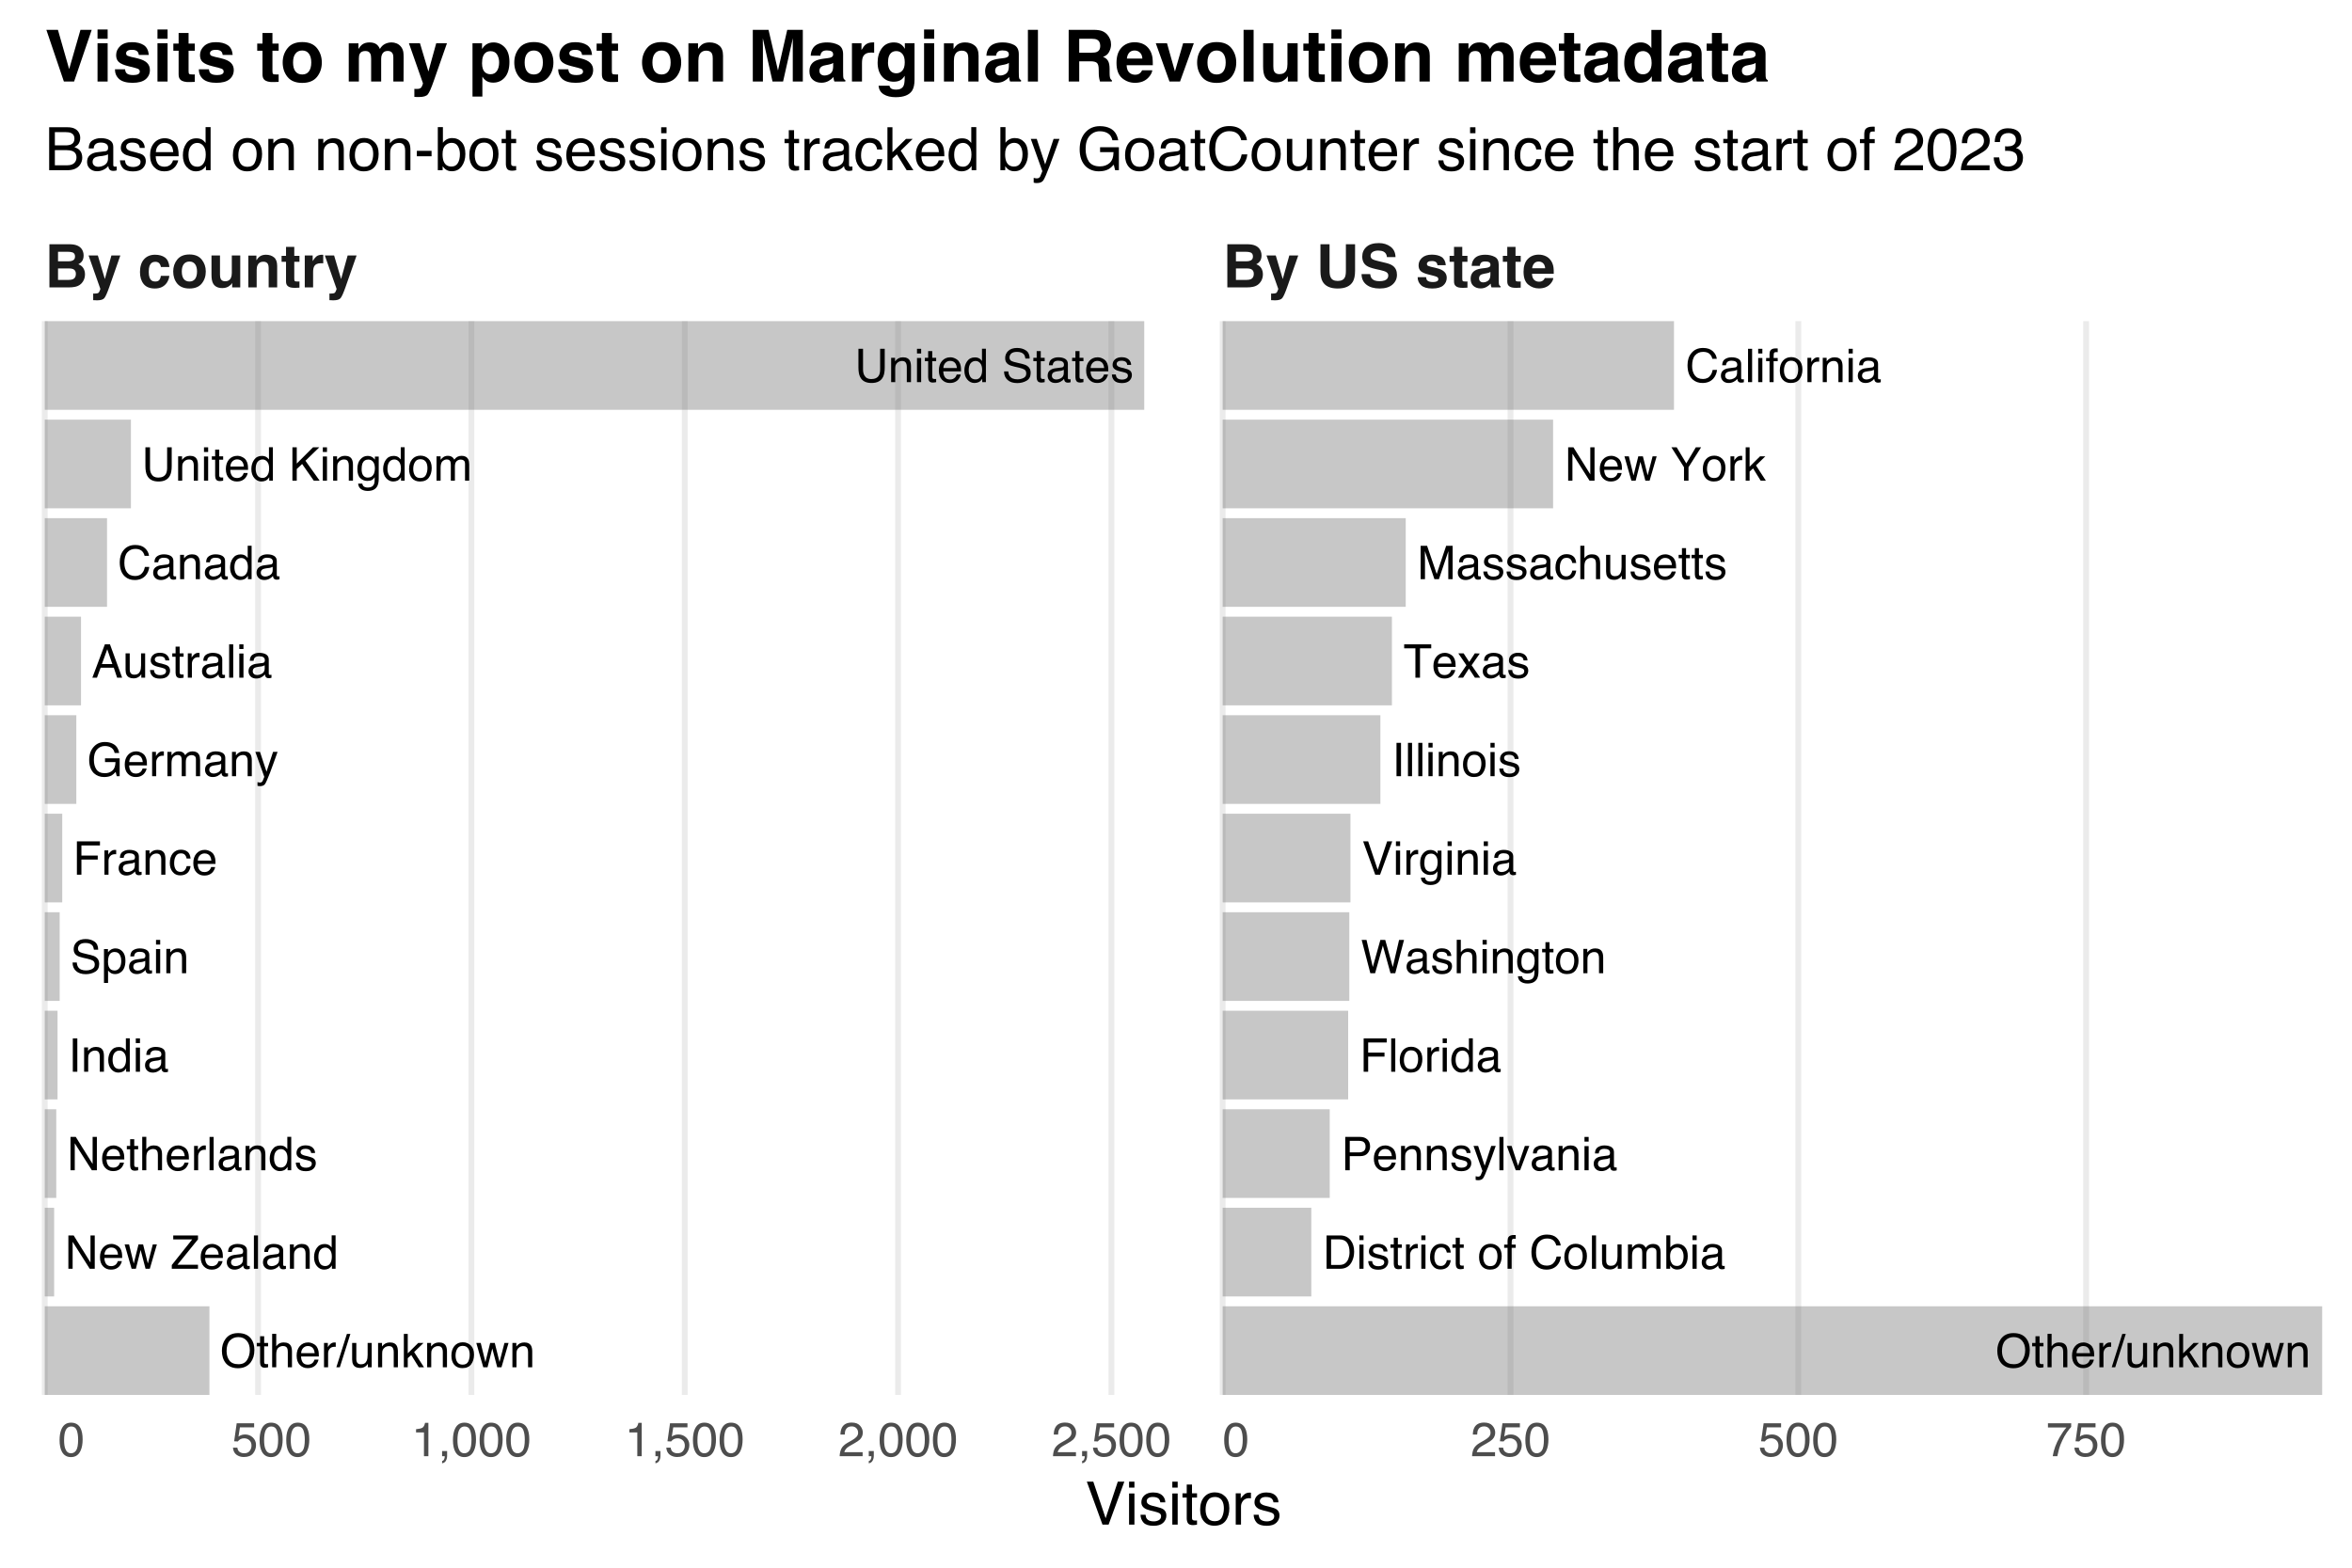 <?xml version="1.0" encoding="UTF-8"?>
<svg xmlns="http://www.w3.org/2000/svg" xmlns:xlink="http://www.w3.org/1999/xlink" width="432pt" height="288pt" viewBox="0 0 432 288" version="1.1">
<defs>
<g>
<symbol overflow="visible" id="glyph0-0">
<path style="stroke:none;" d="M 0.281 0 L 0.281 -6.125 L 5.125 -6.125 L 5.125 0 Z M 4.359 -0.766 L 4.359 -5.359 L 1.047 -5.359 L 1.047 -0.766 Z M 4.359 -0.766 "/>
</symbol>
<symbol overflow="visible" id="glyph0-1">
<path style="stroke:none;" d="M 1.547 -6.125 L 1.547 -2.344 C 1.547 -1.895 1.629 -1.523 1.797 -1.234 C 2.047 -0.785 2.461 -0.562 3.047 -0.562 C 3.754 -0.562 4.234 -0.801 4.484 -1.281 C 4.617 -1.539 4.688 -1.895 4.688 -2.344 L 4.688 -6.125 L 5.531 -6.125 L 5.531 -2.688 C 5.531 -1.926 5.426 -1.348 5.219 -0.953 C 4.852 -0.211 4.148 0.156 3.109 0.156 C 2.078 0.156 1.379 -0.211 1.016 -0.953 C 0.805 -1.348 0.703 -1.926 0.703 -2.688 L 0.703 -6.125 Z M 3.125 -6.125 Z M 3.125 -6.125 "/>
</symbol>
<symbol overflow="visible" id="glyph0-2">
<path style="stroke:none;" d="M 0.547 -4.469 L 1.266 -4.469 L 1.266 -3.828 C 1.473 -4.086 1.691 -4.273 1.922 -4.391 C 2.16 -4.504 2.426 -4.562 2.719 -4.562 C 3.352 -4.562 3.781 -4.344 4 -3.906 C 4.125 -3.656 4.188 -3.305 4.188 -2.859 L 4.188 0 L 3.422 0 L 3.422 -2.812 C 3.422 -3.082 3.379 -3.301 3.297 -3.469 C 3.172 -3.75 2.93 -3.891 2.578 -3.891 C 2.398 -3.891 2.254 -3.867 2.141 -3.828 C 1.93 -3.766 1.75 -3.645 1.594 -3.469 C 1.469 -3.32 1.383 -3.172 1.344 -3.016 C 1.312 -2.859 1.297 -2.633 1.297 -2.344 L 1.297 0 L 0.547 0 Z M 2.312 -4.562 Z M 2.312 -4.562 "/>
</symbol>
<symbol overflow="visible" id="glyph0-3">
<path style="stroke:none;" d="M 0.547 -4.438 L 1.312 -4.438 L 1.312 0 L 0.547 0 Z M 0.547 -6.125 L 1.312 -6.125 L 1.312 -5.266 L 0.547 -5.266 Z M 0.547 -6.125 "/>
</symbol>
<symbol overflow="visible" id="glyph0-4">
<path style="stroke:none;" d="M 0.703 -5.703 L 1.453 -5.703 L 1.453 -4.469 L 2.172 -4.469 L 2.172 -3.844 L 1.453 -3.844 L 1.453 -0.938 C 1.453 -0.781 1.504 -0.676 1.609 -0.625 C 1.672 -0.594 1.77 -0.578 1.906 -0.578 C 1.945 -0.578 1.988 -0.578 2.031 -0.578 C 2.07 -0.578 2.117 -0.582 2.172 -0.594 L 2.172 0 C 2.086 0.02 2 0.035 1.906 0.047 C 1.812 0.066 1.707 0.078 1.594 0.078 C 1.25 0.078 1.016 -0.008 0.891 -0.188 C 0.766 -0.375 0.703 -0.609 0.703 -0.891 L 0.703 -3.844 L 0.094 -3.844 L 0.094 -4.469 L 0.703 -4.469 Z M 0.703 -5.703 "/>
</symbol>
<symbol overflow="visible" id="glyph0-5">
<path style="stroke:none;" d="M 2.406 -4.562 C 2.719 -4.562 3.023 -4.484 3.328 -4.328 C 3.629 -4.18 3.852 -3.992 4 -3.766 C 4.156 -3.535 4.258 -3.27 4.312 -2.969 C 4.352 -2.77 4.375 -2.441 4.375 -1.984 L 1.109 -1.984 C 1.117 -1.535 1.223 -1.172 1.422 -0.891 C 1.617 -0.617 1.93 -0.484 2.359 -0.484 C 2.742 -0.484 3.055 -0.613 3.297 -0.875 C 3.422 -1.031 3.516 -1.207 3.578 -1.406 L 4.312 -1.406 C 4.289 -1.238 4.223 -1.051 4.109 -0.844 C 4.004 -0.645 3.883 -0.484 3.75 -0.359 C 3.52 -0.141 3.238 0.008 2.906 0.094 C 2.719 0.133 2.516 0.156 2.297 0.156 C 1.734 0.156 1.258 -0.039 0.875 -0.438 C 0.488 -0.844 0.297 -1.41 0.297 -2.141 C 0.297 -2.859 0.488 -3.441 0.875 -3.891 C 1.27 -4.336 1.781 -4.562 2.406 -4.562 Z M 3.609 -2.594 C 3.578 -2.914 3.504 -3.172 3.391 -3.359 C 3.18 -3.723 2.836 -3.906 2.359 -3.906 C 2.016 -3.906 1.723 -3.781 1.484 -3.531 C 1.254 -3.281 1.133 -2.969 1.125 -2.594 Z M 2.344 -4.562 Z M 2.344 -4.562 "/>
</symbol>
<symbol overflow="visible" id="glyph0-6">
<path style="stroke:none;" d="M 1.031 -2.172 C 1.031 -1.703 1.129 -1.305 1.328 -0.984 C 1.535 -0.66 1.859 -0.5 2.297 -0.5 C 2.648 -0.5 2.938 -0.645 3.156 -0.938 C 3.383 -1.238 3.5 -1.672 3.5 -2.234 C 3.5 -2.797 3.379 -3.211 3.141 -3.484 C 2.91 -3.754 2.629 -3.891 2.297 -3.891 C 1.922 -3.891 1.613 -3.742 1.375 -3.453 C 1.145 -3.16 1.031 -2.734 1.031 -2.172 Z M 2.156 -4.547 C 2.5 -4.547 2.785 -4.473 3.016 -4.328 C 3.148 -4.242 3.301 -4.098 3.469 -3.891 L 3.469 -6.141 L 4.188 -6.141 L 4.188 0 L 3.516 0 L 3.516 -0.625 C 3.336 -0.344 3.129 -0.141 2.891 -0.016 C 2.648 0.098 2.379 0.156 2.078 0.156 C 1.578 0.156 1.145 -0.051 0.781 -0.469 C 0.414 -0.883 0.234 -1.441 0.234 -2.141 C 0.234 -2.785 0.398 -3.348 0.734 -3.828 C 1.066 -4.305 1.539 -4.547 2.156 -4.547 Z M 2.156 -4.547 "/>
</symbol>
<symbol overflow="visible" id="glyph0-7">
<path style="stroke:none;" d=""/>
</symbol>
<symbol overflow="visible" id="glyph0-8">
<path style="stroke:none;" d="M 1.188 -1.969 C 1.207 -1.625 1.289 -1.344 1.438 -1.125 C 1.707 -0.719 2.191 -0.516 2.891 -0.516 C 3.203 -0.516 3.484 -0.562 3.734 -0.656 C 4.234 -0.82 4.484 -1.129 4.484 -1.578 C 4.484 -1.91 4.379 -2.148 4.172 -2.297 C 3.961 -2.43 3.629 -2.551 3.172 -2.656 L 2.344 -2.844 C 1.801 -2.969 1.422 -3.102 1.203 -3.25 C 0.805 -3.5 0.609 -3.879 0.609 -4.391 C 0.609 -4.941 0.801 -5.395 1.188 -5.75 C 1.57 -6.102 2.109 -6.281 2.797 -6.281 C 3.441 -6.281 3.988 -6.125 4.438 -5.812 C 4.883 -5.5 5.109 -5.004 5.109 -4.328 L 4.328 -4.328 C 4.285 -4.648 4.195 -4.898 4.062 -5.078 C 3.812 -5.398 3.383 -5.562 2.781 -5.562 C 2.289 -5.562 1.938 -5.457 1.719 -5.25 C 1.508 -5.039 1.406 -4.801 1.406 -4.531 C 1.406 -4.227 1.531 -4.008 1.781 -3.875 C 1.945 -3.781 2.316 -3.672 2.891 -3.547 L 3.75 -3.344 C 4.164 -3.25 4.484 -3.117 4.703 -2.953 C 5.098 -2.672 5.297 -2.258 5.297 -1.719 C 5.297 -1.039 5.047 -0.555 4.547 -0.266 C 4.055 0.023 3.484 0.172 2.828 0.172 C 2.066 0.172 1.473 -0.02 1.047 -0.406 C 0.617 -0.789 0.406 -1.312 0.406 -1.969 Z M 2.859 -6.281 Z M 2.859 -6.281 "/>
</symbol>
<symbol overflow="visible" id="glyph0-9">
<path style="stroke:none;" d="M 1.125 -1.188 C 1.125 -0.969 1.203 -0.797 1.359 -0.672 C 1.516 -0.547 1.703 -0.484 1.922 -0.484 C 2.18 -0.484 2.438 -0.547 2.688 -0.672 C 3.102 -0.867 3.312 -1.203 3.312 -1.672 L 3.312 -2.266 C 3.219 -2.211 3.098 -2.164 2.953 -2.125 C 2.816 -2.082 2.676 -2.055 2.531 -2.047 L 2.078 -1.984 C 1.805 -1.941 1.602 -1.883 1.469 -1.812 C 1.238 -1.676 1.125 -1.469 1.125 -1.188 Z M 2.938 -2.703 C 3.113 -2.723 3.227 -2.797 3.281 -2.922 C 3.32 -2.984 3.344 -3.078 3.344 -3.203 C 3.344 -3.461 3.25 -3.648 3.062 -3.766 C 2.883 -3.879 2.625 -3.938 2.281 -3.938 C 1.895 -3.938 1.617 -3.832 1.453 -3.625 C 1.359 -3.5 1.297 -3.32 1.266 -3.094 L 0.578 -3.094 C 0.586 -3.645 0.766 -4.023 1.109 -4.234 C 1.453 -4.453 1.848 -4.562 2.297 -4.562 C 2.828 -4.562 3.254 -4.461 3.578 -4.266 C 3.898 -4.066 4.062 -3.758 4.062 -3.344 L 4.062 -0.766 C 4.062 -0.691 4.078 -0.629 4.109 -0.578 C 4.141 -0.535 4.207 -0.516 4.312 -0.516 C 4.344 -0.516 4.379 -0.516 4.422 -0.516 C 4.461 -0.516 4.508 -0.52 4.562 -0.531 L 4.562 0.016 C 4.445 0.055 4.359 0.078 4.297 0.078 C 4.234 0.086 4.148 0.094 4.047 0.094 C 3.785 0.094 3.598 0.004 3.484 -0.172 C 3.422 -0.273 3.379 -0.414 3.359 -0.594 C 3.203 -0.395 2.977 -0.219 2.688 -0.062 C 2.406 0.082 2.094 0.156 1.75 0.156 C 1.332 0.156 0.992 0.031 0.734 -0.219 C 0.473 -0.477 0.344 -0.797 0.344 -1.172 C 0.344 -1.586 0.469 -1.906 0.719 -2.125 C 0.977 -2.352 1.32 -2.492 1.75 -2.547 Z M 2.312 -4.562 Z M 2.312 -4.562 "/>
</symbol>
<symbol overflow="visible" id="glyph0-10">
<path style="stroke:none;" d="M 1 -1.406 C 1.02 -1.156 1.082 -0.961 1.188 -0.828 C 1.375 -0.586 1.703 -0.469 2.172 -0.469 C 2.441 -0.469 2.68 -0.523 2.891 -0.641 C 3.109 -0.766 3.219 -0.953 3.219 -1.203 C 3.219 -1.391 3.133 -1.535 2.969 -1.641 C 2.852 -1.703 2.633 -1.773 2.312 -1.859 L 1.719 -2 C 1.344 -2.094 1.066 -2.195 0.891 -2.312 C 0.566 -2.52 0.406 -2.801 0.406 -3.156 C 0.406 -3.582 0.555 -3.926 0.859 -4.188 C 1.16 -4.445 1.566 -4.578 2.078 -4.578 C 2.754 -4.578 3.238 -4.379 3.531 -3.984 C 3.719 -3.734 3.812 -3.461 3.812 -3.172 L 3.094 -3.172 C 3.082 -3.348 3.023 -3.504 2.922 -3.641 C 2.742 -3.836 2.445 -3.938 2.031 -3.938 C 1.738 -3.938 1.52 -3.879 1.375 -3.766 C 1.227 -3.66 1.156 -3.52 1.156 -3.344 C 1.156 -3.145 1.254 -2.988 1.453 -2.875 C 1.555 -2.812 1.719 -2.75 1.938 -2.688 L 2.438 -2.578 C 2.977 -2.441 3.336 -2.312 3.516 -2.188 C 3.805 -2 3.953 -1.703 3.953 -1.297 C 3.953 -0.898 3.801 -0.555 3.5 -0.266 C 3.195 0.023 2.738 0.172 2.125 0.172 C 1.469 0.172 1 0.02 0.719 -0.281 C 0.438 -0.582 0.289 -0.957 0.281 -1.406 Z M 2.109 -4.562 Z M 2.109 -4.562 "/>
</symbol>
<symbol overflow="visible" id="glyph0-11">
<path style="stroke:none;" d="M 3.797 -2.5 L 2.859 -5.219 L 1.875 -2.5 Z M 2.422 -6.125 L 3.359 -6.125 L 5.594 0 L 4.672 0 L 4.062 -1.828 L 1.641 -1.828 L 0.969 0 L 0.125 0 Z M 2.422 -6.125 "/>
</symbol>
<symbol overflow="visible" id="glyph0-12">
<path style="stroke:none;" d="M 1.297 -4.469 L 1.297 -1.5 C 1.297 -1.27 1.332 -1.082 1.406 -0.938 C 1.539 -0.676 1.789 -0.547 2.156 -0.547 C 2.676 -0.547 3.031 -0.773 3.219 -1.234 C 3.32 -1.484 3.375 -1.828 3.375 -2.266 L 3.375 -4.469 L 4.125 -4.469 L 4.125 0 L 3.422 0 L 3.422 -0.656 C 3.328 -0.488 3.207 -0.348 3.062 -0.234 C 2.77 0.004 2.422 0.125 2.016 0.125 C 1.379 0.125 0.945 -0.086 0.719 -0.516 C 0.594 -0.742 0.531 -1.047 0.531 -1.422 L 0.531 -4.469 Z M 2.328 -4.562 Z M 2.328 -4.562 "/>
</symbol>
<symbol overflow="visible" id="glyph0-13">
<path style="stroke:none;" d="M 0.578 -4.469 L 1.281 -4.469 L 1.281 -3.688 C 1.344 -3.844 1.484 -4.023 1.703 -4.234 C 1.93 -4.453 2.195 -4.562 2.5 -4.562 C 2.508 -4.562 2.531 -4.555 2.562 -4.547 C 2.602 -4.547 2.66 -4.547 2.734 -4.547 L 2.734 -3.75 C 2.691 -3.758 2.648 -3.766 2.609 -3.766 C 2.578 -3.766 2.539 -3.766 2.5 -3.766 C 2.113 -3.766 1.82 -3.645 1.625 -3.406 C 1.426 -3.164 1.328 -2.883 1.328 -2.562 L 1.328 0 L 0.578 0 Z M 0.578 -4.469 "/>
</symbol>
<symbol overflow="visible" id="glyph0-14">
<path style="stroke:none;" d="M 0.578 -6.125 L 1.328 -6.125 L 1.328 0 L 0.578 0 Z M 0.578 -6.125 "/>
</symbol>
<symbol overflow="visible" id="glyph0-15">
<path style="stroke:none;" d="M 3.234 -6.281 C 4.004 -6.281 4.602 -6.078 5.031 -5.672 C 5.457 -5.266 5.695 -4.801 5.75 -4.281 L 4.938 -4.281 C 4.844 -4.676 4.66 -4.988 4.391 -5.219 C 4.117 -5.445 3.734 -5.562 3.234 -5.562 C 2.629 -5.562 2.141 -5.348 1.766 -4.922 C 1.398 -4.504 1.219 -3.859 1.219 -2.984 C 1.219 -2.266 1.383 -1.68 1.719 -1.234 C 2.051 -0.797 2.551 -0.578 3.219 -0.578 C 3.832 -0.578 4.297 -0.812 4.609 -1.281 C 4.785 -1.52 4.914 -1.844 5 -2.25 L 5.797 -2.25 C 5.723 -1.602 5.488 -1.062 5.094 -0.625 C 4.602 -0.102 3.945 0.156 3.125 0.156 C 2.406 0.156 1.805 -0.055 1.328 -0.484 C 0.691 -1.055 0.375 -1.938 0.375 -3.125 C 0.375 -4.031 0.613 -4.77 1.094 -5.344 C 1.602 -5.969 2.316 -6.281 3.234 -6.281 Z M 3.062 -6.281 Z M 3.062 -6.281 "/>
</symbol>
<symbol overflow="visible" id="glyph0-16">
<path style="stroke:none;" d="M 0.734 -6.125 L 4.969 -6.125 L 4.969 -5.375 L 1.562 -5.375 L 1.562 -3.516 L 4.562 -3.516 L 4.562 -2.781 L 1.562 -2.781 L 1.562 0 L 0.734 0 Z M 0.734 -6.125 "/>
</symbol>
<symbol overflow="visible" id="glyph0-17">
<path style="stroke:none;" d="M 2.266 -4.594 C 2.773 -4.594 3.188 -4.469 3.5 -4.219 C 3.812 -3.977 4 -3.562 4.062 -2.969 L 3.344 -2.969 C 3.289 -3.238 3.188 -3.461 3.031 -3.641 C 2.875 -3.828 2.617 -3.922 2.266 -3.922 C 1.785 -3.922 1.445 -3.688 1.25 -3.219 C 1.113 -2.914 1.047 -2.539 1.047 -2.094 C 1.047 -1.645 1.141 -1.27 1.328 -0.969 C 1.516 -0.664 1.812 -0.516 2.219 -0.516 C 2.531 -0.516 2.773 -0.609 2.953 -0.797 C 3.141 -0.984 3.27 -1.242 3.344 -1.578 L 4.062 -1.578 C 3.977 -0.984 3.77 -0.551 3.438 -0.281 C 3.102 -0.008 2.676 0.125 2.156 0.125 C 1.57 0.125 1.109 -0.086 0.766 -0.516 C 0.422 -0.941 0.25 -1.473 0.25 -2.109 C 0.25 -2.891 0.438 -3.5 0.812 -3.938 C 1.195 -4.375 1.68 -4.594 2.266 -4.594 Z M 2.156 -4.562 Z M 2.156 -4.562 "/>
</symbol>
<symbol overflow="visible" id="glyph0-18">
<path style="stroke:none;" d="M 3.297 -6.281 C 3.867 -6.281 4.363 -6.164 4.781 -5.938 C 5.395 -5.625 5.77 -5.066 5.906 -4.266 L 5.078 -4.266 C 4.984 -4.711 4.773 -5.035 4.453 -5.234 C 4.141 -5.441 3.75 -5.547 3.281 -5.547 C 2.707 -5.547 2.227 -5.332 1.844 -4.906 C 1.457 -4.488 1.266 -3.859 1.266 -3.016 C 1.266 -2.285 1.422 -1.691 1.734 -1.234 C 2.055 -0.773 2.578 -0.547 3.297 -0.547 C 3.848 -0.547 4.305 -0.707 4.672 -1.031 C 5.035 -1.352 5.223 -1.875 5.234 -2.594 L 3.312 -2.594 L 3.312 -3.281 L 6 -3.281 L 6 0 L 5.469 0 L 5.266 -0.781 C 4.984 -0.477 4.738 -0.266 4.531 -0.141 C 4.164 0.055 3.703 0.156 3.141 0.156 C 2.41 0.156 1.785 -0.078 1.266 -0.547 C 0.691 -1.129 0.406 -1.938 0.406 -2.969 C 0.406 -3.988 0.688 -4.801 1.25 -5.406 C 1.77 -5.988 2.453 -6.281 3.297 -6.281 Z M 3.156 -6.281 Z M 3.156 -6.281 "/>
</symbol>
<symbol overflow="visible" id="glyph0-19">
<path style="stroke:none;" d="M 0.547 -4.469 L 1.297 -4.469 L 1.297 -3.828 C 1.473 -4.047 1.633 -4.207 1.781 -4.312 C 2.02 -4.477 2.297 -4.562 2.609 -4.562 C 2.973 -4.562 3.258 -4.473 3.469 -4.297 C 3.594 -4.203 3.707 -4.055 3.812 -3.859 C 3.977 -4.098 4.172 -4.273 4.391 -4.391 C 4.617 -4.504 4.875 -4.562 5.156 -4.562 C 5.75 -4.562 6.156 -4.344 6.375 -3.906 C 6.488 -3.676 6.547 -3.363 6.547 -2.969 L 6.547 0 L 5.781 0 L 5.781 -3.094 C 5.781 -3.395 5.703 -3.598 5.547 -3.703 C 5.398 -3.816 5.219 -3.875 5 -3.875 C 4.707 -3.875 4.453 -3.773 4.234 -3.578 C 4.023 -3.379 3.922 -3.051 3.922 -2.594 L 3.922 0 L 3.172 0 L 3.172 -2.906 C 3.172 -3.207 3.133 -3.43 3.062 -3.578 C 2.945 -3.785 2.734 -3.891 2.422 -3.891 C 2.141 -3.891 1.879 -3.781 1.641 -3.562 C 1.41 -3.344 1.297 -2.941 1.297 -2.359 L 1.297 0 L 0.547 0 Z M 0.547 -4.469 "/>
</symbol>
<symbol overflow="visible" id="glyph0-20">
<path style="stroke:none;" d="M 3.344 -4.469 L 4.172 -4.469 C 4.055 -4.176 3.82 -3.52 3.469 -2.5 C 3.188 -1.738 2.957 -1.113 2.781 -0.625 C 2.344 0.508 2.035 1.203 1.859 1.453 C 1.68 1.703 1.379 1.828 0.953 1.828 C 0.836 1.828 0.75 1.82 0.688 1.812 C 0.633 1.801 0.566 1.785 0.484 1.766 L 0.484 1.094 C 0.617 1.125 0.711 1.145 0.766 1.156 C 0.828 1.164 0.879 1.172 0.922 1.172 C 1.066 1.172 1.172 1.145 1.234 1.094 C 1.297 1.051 1.352 0.992 1.406 0.922 C 1.414 0.898 1.461 0.785 1.547 0.578 C 1.629 0.379 1.691 0.227 1.734 0.125 L 0.094 -4.469 L 0.938 -4.469 L 2.141 -0.828 Z M 2.125 -4.562 Z M 2.125 -4.562 "/>
</symbol>
<symbol overflow="visible" id="glyph0-21">
<path style="stroke:none;" d="M 0.844 -6.125 L 1.672 -6.125 L 1.672 0 L 0.844 0 Z M 0.844 -6.125 "/>
</symbol>
<symbol overflow="visible" id="glyph0-22">
<path style="stroke:none;" d="M 0.656 -6.125 L 1.625 -6.125 L 4.719 -1.156 L 4.719 -6.125 L 5.5 -6.125 L 5.5 0 L 4.578 0 L 1.438 -4.953 L 1.438 0 L 0.656 0 Z M 3.031 -6.125 Z M 3.031 -6.125 "/>
</symbol>
<symbol overflow="visible" id="glyph0-23">
<path style="stroke:none;" d="M 0.547 -6.141 L 1.297 -6.141 L 1.297 -3.859 C 1.473 -4.078 1.633 -4.234 1.781 -4.328 C 2.02 -4.484 2.32 -4.562 2.688 -4.562 C 3.332 -4.562 3.77 -4.336 4 -3.891 C 4.125 -3.641 4.188 -3.297 4.188 -2.859 L 4.188 0 L 3.422 0 L 3.422 -2.812 C 3.422 -3.133 3.379 -3.375 3.297 -3.531 C 3.16 -3.781 2.906 -3.906 2.531 -3.906 C 2.219 -3.906 1.93 -3.797 1.672 -3.578 C 1.422 -3.359 1.297 -2.953 1.297 -2.359 L 1.297 0 L 0.547 0 Z M 0.547 -6.141 "/>
</symbol>
<symbol overflow="visible" id="glyph0-24">
<path style="stroke:none;" d="M 0.891 -4.469 L 1.75 -0.953 L 2.625 -4.469 L 3.469 -4.469 L 4.344 -0.969 L 5.25 -4.469 L 6 -4.469 L 4.703 0 L 3.922 0 L 3.016 -3.453 L 2.141 0 L 1.359 0 L 0.078 -4.469 Z M 0.891 -4.469 "/>
</symbol>
<symbol overflow="visible" id="glyph0-25">
<path style="stroke:none;" d="M 0.203 -0.688 L 3.953 -5.391 L 0.469 -5.391 L 0.469 -6.125 L 5.016 -6.125 L 5.016 -5.406 L 1.234 -0.734 L 5.016 -0.734 L 5.016 0 L 0.203 0 Z M 2.75 -6.125 Z M 2.75 -6.125 "/>
</symbol>
<symbol overflow="visible" id="glyph0-26">
<path style="stroke:none;" d="M 3.297 -6.281 C 4.367 -6.281 5.164 -5.938 5.688 -5.25 C 6.094 -4.707 6.297 -4.016 6.297 -3.172 C 6.297 -2.254 6.066 -1.492 5.609 -0.891 C 5.055 -0.18 4.281 0.172 3.281 0.172 C 2.332 0.172 1.586 -0.133 1.047 -0.75 C 0.566 -1.352 0.328 -2.113 0.328 -3.031 C 0.328 -3.852 0.535 -4.562 0.953 -5.156 C 1.473 -5.906 2.254 -6.281 3.297 -6.281 Z M 3.375 -0.562 C 4.102 -0.562 4.629 -0.82 4.953 -1.344 C 5.285 -1.875 5.453 -2.477 5.453 -3.156 C 5.453 -3.875 5.258 -4.453 4.875 -4.891 C 4.5 -5.328 3.988 -5.547 3.344 -5.547 C 2.707 -5.547 2.188 -5.328 1.781 -4.891 C 1.383 -4.461 1.188 -3.82 1.188 -2.969 C 1.188 -2.289 1.359 -1.719 1.703 -1.25 C 2.047 -0.789 2.602 -0.562 3.375 -0.562 Z M 3.312 -6.281 Z M 3.312 -6.281 "/>
</symbol>
<symbol overflow="visible" id="glyph0-27">
<path style="stroke:none;" d="M 1.938 -6.125 L 2.578 -6.125 L 0.641 0 L 0 0 Z M 1.938 -6.125 "/>
</symbol>
<symbol overflow="visible" id="glyph0-28">
<path style="stroke:none;" d="M 0.531 -6.125 L 1.25 -6.125 L 1.25 -2.562 L 3.172 -4.469 L 4.141 -4.469 L 2.422 -2.797 L 4.234 0 L 3.281 0 L 1.891 -2.25 L 1.25 -1.672 L 1.25 0 L 0.531 0 Z M 0.531 -6.125 "/>
</symbol>
<symbol overflow="visible" id="glyph0-29">
<path style="stroke:none;" d="M 2.312 -0.484 C 2.812 -0.484 3.156 -0.672 3.344 -1.047 C 3.531 -1.422 3.625 -1.836 3.625 -2.297 C 3.625 -2.711 3.555 -3.051 3.422 -3.312 C 3.211 -3.727 2.848 -3.938 2.328 -3.938 C 1.867 -3.938 1.535 -3.758 1.328 -3.406 C 1.117 -3.062 1.016 -2.641 1.016 -2.141 C 1.016 -1.672 1.117 -1.273 1.328 -0.953 C 1.535 -0.641 1.863 -0.484 2.312 -0.484 Z M 2.344 -4.594 C 2.926 -4.594 3.414 -4.398 3.812 -4.016 C 4.207 -3.629 4.406 -3.066 4.406 -2.328 C 4.406 -1.609 4.227 -1.016 3.875 -0.547 C 3.531 -0.078 2.988 0.156 2.25 0.156 C 1.633 0.156 1.145 -0.047 0.781 -0.453 C 0.426 -0.867 0.25 -1.43 0.25 -2.141 C 0.25 -2.879 0.438 -3.473 0.812 -3.922 C 1.195 -4.367 1.707 -4.594 2.344 -4.594 Z M 2.328 -4.562 Z M 2.328 -4.562 "/>
</symbol>
<symbol overflow="visible" id="glyph0-30">
<path style="stroke:none;" d="M 2.438 -0.5 C 2.781 -0.5 3.066 -0.645 3.297 -0.938 C 3.535 -1.238 3.656 -1.676 3.656 -2.25 C 3.656 -2.613 3.602 -2.922 3.5 -3.172 C 3.301 -3.66 2.945 -3.906 2.438 -3.906 C 1.914 -3.906 1.555 -3.645 1.359 -3.125 C 1.266 -2.852 1.219 -2.504 1.219 -2.078 C 1.219 -1.734 1.266 -1.441 1.359 -1.203 C 1.555 -0.734 1.914 -0.5 2.438 -0.5 Z M 0.484 -4.438 L 1.219 -4.438 L 1.219 -3.844 C 1.375 -4.051 1.539 -4.207 1.719 -4.312 C 1.969 -4.477 2.266 -4.562 2.609 -4.562 C 3.109 -4.562 3.535 -4.367 3.891 -3.984 C 4.242 -3.598 4.422 -3.047 4.422 -2.328 C 4.422 -1.359 4.164 -0.664 3.656 -0.25 C 3.332 0.02 2.957 0.156 2.531 0.156 C 2.195 0.156 1.914 0.078 1.688 -0.078 C 1.551 -0.16 1.398 -0.301 1.234 -0.5 L 1.234 1.781 L 0.484 1.781 Z M 0.484 -4.438 "/>
</symbol>
<symbol overflow="visible" id="glyph0-31">
<path style="stroke:none;" d="M 0.656 -6.125 L 1.453 -6.125 L 1.453 -3.141 L 4.438 -6.125 L 5.594 -6.125 L 3.047 -3.656 L 5.656 0 L 4.578 0 L 2.438 -3.062 L 1.453 -2.141 L 1.453 0 L 0.656 0 Z M 0.656 -6.125 "/>
</symbol>
<symbol overflow="visible" id="glyph0-32">
<path style="stroke:none;" d="M 2.125 -4.547 C 2.477 -4.547 2.785 -4.457 3.047 -4.281 C 3.18 -4.188 3.32 -4.047 3.469 -3.859 L 3.469 -4.422 L 4.172 -4.422 L 4.172 -0.359 C 4.172 0.203 4.086 0.648 3.922 0.984 C 3.609 1.586 3.02 1.891 2.156 1.891 C 1.676 1.891 1.27 1.781 0.938 1.562 C 0.613 1.344 0.43 1.004 0.391 0.547 L 1.156 0.547 C 1.188 0.754 1.258 0.91 1.375 1.016 C 1.539 1.18 1.805 1.266 2.172 1.266 C 2.742 1.266 3.117 1.062 3.297 0.656 C 3.398 0.414 3.445 -0.008 3.438 -0.625 C 3.289 -0.395 3.113 -0.223 2.906 -0.109 C 2.695 -0.004 2.414 0.047 2.062 0.047 C 1.582 0.047 1.16 -0.117 0.797 -0.453 C 0.43 -0.797 0.25 -1.363 0.25 -2.156 C 0.25 -2.906 0.43 -3.488 0.797 -3.906 C 1.16 -4.332 1.602 -4.547 2.125 -4.547 Z M 3.469 -2.25 C 3.469 -2.801 3.352 -3.207 3.125 -3.469 C 2.906 -3.738 2.617 -3.875 2.266 -3.875 C 1.734 -3.875 1.367 -3.629 1.172 -3.141 C 1.078 -2.867 1.031 -2.52 1.031 -2.094 C 1.031 -1.594 1.129 -1.211 1.328 -0.953 C 1.535 -0.691 1.812 -0.562 2.156 -0.562 C 2.695 -0.562 3.078 -0.801 3.297 -1.281 C 3.41 -1.562 3.469 -1.883 3.469 -2.25 Z M 2.219 -4.562 Z M 2.219 -4.562 "/>
</symbol>
<symbol overflow="visible" id="glyph0-33">
<path style="stroke:none;" d="M 0.734 -5.141 C 0.742 -5.453 0.801 -5.68 0.906 -5.828 C 1.07 -6.078 1.406 -6.203 1.906 -6.203 C 1.957 -6.203 2.008 -6.203 2.062 -6.203 C 2.113 -6.203 2.172 -6.195 2.234 -6.188 L 2.234 -5.5 C 2.148 -5.508 2.094 -5.516 2.062 -5.516 C 2.031 -5.516 2 -5.516 1.969 -5.516 C 1.738 -5.516 1.598 -5.457 1.547 -5.344 C 1.504 -5.227 1.484 -4.926 1.484 -4.438 L 2.234 -4.438 L 2.234 -3.844 L 1.484 -3.844 L 1.484 0 L 0.734 0 L 0.734 -3.844 L 0.109 -3.844 L 0.109 -4.438 L 0.734 -4.438 Z M 0.734 -5.141 "/>
</symbol>
<symbol overflow="visible" id="glyph0-34">
<path style="stroke:none;" d="M 3 -0.703 C 3.281 -0.703 3.508 -0.734 3.688 -0.797 C 4.008 -0.898 4.273 -1.109 4.484 -1.422 C 4.648 -1.672 4.77 -1.988 4.844 -2.375 C 4.883 -2.602 4.906 -2.816 4.906 -3.016 C 4.906 -3.773 4.754 -4.363 4.453 -4.781 C 4.148 -5.195 3.66 -5.406 2.984 -5.406 L 1.516 -5.406 L 1.516 -0.703 Z M 0.688 -6.125 L 3.172 -6.125 C 4.004 -6.125 4.656 -5.82 5.125 -5.219 C 5.539 -4.688 5.75 -4 5.75 -3.156 C 5.75 -2.5 5.625 -1.91 5.375 -1.391 C 4.945 -0.461 4.207 0 3.156 0 L 0.688 0 Z M 0.688 -6.125 "/>
</symbol>
<symbol overflow="visible" id="glyph0-35">
<path style="stroke:none;" d="M 0.484 -6.141 L 1.219 -6.141 L 1.219 -3.922 C 1.383 -4.129 1.582 -4.289 1.812 -4.406 C 2.039 -4.52 2.285 -4.578 2.547 -4.578 C 3.098 -4.578 3.547 -4.383 3.891 -4 C 4.242 -3.625 4.422 -3.062 4.422 -2.312 C 4.422 -1.613 4.25 -1.031 3.906 -0.562 C 3.562 -0.094 3.086 0.141 2.484 0.141 C 2.148 0.141 1.863 0.055 1.625 -0.109 C 1.488 -0.203 1.344 -0.359 1.188 -0.578 L 1.188 0 L 0.484 0 Z M 2.438 -0.516 C 2.844 -0.516 3.145 -0.676 3.344 -1 C 3.551 -1.32 3.656 -1.75 3.656 -2.281 C 3.656 -2.75 3.551 -3.133 3.344 -3.438 C 3.145 -3.75 2.852 -3.906 2.469 -3.906 C 2.125 -3.906 1.82 -3.781 1.562 -3.531 C 1.301 -3.281 1.172 -2.863 1.172 -2.281 C 1.172 -1.863 1.227 -1.523 1.344 -1.266 C 1.539 -0.766 1.906 -0.516 2.438 -0.516 Z M 2.438 -0.516 "/>
</symbol>
<symbol overflow="visible" id="glyph0-36">
<path style="stroke:none;" d="M 0.625 -6.125 L 1.812 -6.125 L 3.578 -0.953 L 5.312 -6.125 L 6.5 -6.125 L 6.5 0 L 5.703 0 L 5.703 -3.609 C 5.703 -3.734 5.703 -3.941 5.703 -4.234 C 5.711 -4.523 5.719 -4.832 5.719 -5.156 L 3.984 0 L 3.156 0 L 1.406 -5.156 L 1.406 -4.969 C 1.406 -4.82 1.406 -4.594 1.406 -4.281 C 1.414 -3.977 1.422 -3.754 1.422 -3.609 L 1.422 0 L 0.625 0 Z M 0.625 -6.125 "/>
</symbol>
<symbol overflow="visible" id="glyph0-37">
<path style="stroke:none;" d="M 0.172 -6.125 L 1.141 -6.125 L 2.906 -3.172 L 4.656 -6.125 L 5.625 -6.125 L 3.312 -2.469 L 3.312 0 L 2.484 0 L 2.484 -2.469 Z M 2.906 -6.125 Z M 2.906 -6.125 "/>
</symbol>
<symbol overflow="visible" id="glyph0-38">
<path style="stroke:none;" d="M 0.734 -6.125 L 3.484 -6.125 C 4.023 -6.125 4.461 -5.969 4.797 -5.656 C 5.129 -5.352 5.297 -4.922 5.297 -4.359 C 5.297 -3.891 5.145 -3.477 4.844 -3.125 C 4.551 -2.77 4.098 -2.594 3.484 -2.594 L 1.562 -2.594 L 1.562 0 L 0.734 0 Z M 4.469 -4.359 C 4.469 -4.805 4.301 -5.113 3.969 -5.281 C 3.781 -5.363 3.523 -5.406 3.203 -5.406 L 1.562 -5.406 L 1.562 -3.281 L 3.203 -3.281 C 3.578 -3.281 3.879 -3.359 4.109 -3.516 C 4.348 -3.68 4.469 -3.961 4.469 -4.359 Z M 4.469 -4.359 "/>
</symbol>
<symbol overflow="visible" id="glyph0-39">
<path style="stroke:none;" d="M 0.922 -4.469 L 2.109 -0.828 L 3.359 -4.469 L 4.172 -4.469 L 2.484 0 L 1.688 0 L 0.047 -4.469 Z M 0.922 -4.469 "/>
</symbol>
<symbol overflow="visible" id="glyph0-40">
<path style="stroke:none;" d="M 5.109 -6.125 L 5.109 -5.391 L 3.047 -5.391 L 3.047 0 L 2.203 0 L 2.203 -5.391 L 0.141 -5.391 L 0.141 -6.125 Z M 5.109 -6.125 "/>
</symbol>
<symbol overflow="visible" id="glyph0-41">
<path style="stroke:none;" d="M 0.125 -4.469 L 1.094 -4.469 L 2.125 -2.891 L 3.156 -4.469 L 4.062 -4.438 L 2.562 -2.281 L 4.141 0 L 3.172 0 L 2.078 -1.672 L 1 0 L 0.047 0 L 1.609 -2.281 Z M 0.125 -4.469 "/>
</symbol>
<symbol overflow="visible" id="glyph0-42">
<path style="stroke:none;" d="M 1.141 -6.125 L 2.891 -0.906 L 4.625 -6.125 L 5.562 -6.125 L 3.328 0 L 2.438 0 L 0.219 -6.125 Z M 1.141 -6.125 "/>
</symbol>
<symbol overflow="visible" id="glyph0-43">
<path style="stroke:none;" d="M 1.047 -6.125 L 2.203 -1.141 L 3.594 -6.125 L 4.484 -6.125 L 5.875 -1.141 L 7.031 -6.125 L 7.938 -6.125 L 6.328 0 L 5.453 0 L 4.047 -5.078 L 2.625 0 L 1.75 0 L 0.156 -6.125 Z M 1.047 -6.125 "/>
</symbol>
<symbol overflow="visible" id="glyph1-0">
<path style="stroke:none;" d="M 0.828 -7.922 L 7.203 -7.922 L 7.203 0 L 0.828 0 Z M 6.219 -0.984 L 6.219 -6.922 L 1.812 -6.922 L 1.812 -0.984 Z M 6.219 -0.984 "/>
</symbol>
<symbol overflow="visible" id="glyph1-1">
<path style="stroke:none;" d="M 4.453 0 L 0.859 0 L 0.859 -7.922 L 4.703 -7.922 C 5.68 -7.898 6.367 -7.617 6.766 -7.078 C 7.016 -6.734 7.141 -6.328 7.141 -5.859 C 7.141 -5.379 7.016 -4.992 6.766 -4.703 C 6.629 -4.535 6.43 -4.383 6.172 -4.25 C 6.578 -4.102 6.879 -3.867 7.078 -3.547 C 7.285 -3.234 7.391 -2.848 7.391 -2.391 C 7.391 -1.922 7.273 -1.5 7.047 -1.125 C 6.891 -0.875 6.703 -0.664 6.484 -0.5 C 6.223 -0.312 5.922 -0.18 5.578 -0.109 C 5.234 -0.035 4.859 0 4.453 0 Z M 4.422 -3.484 L 2.438 -3.484 L 2.438 -1.375 L 4.391 -1.375 C 4.734 -1.375 5.004 -1.422 5.203 -1.516 C 5.547 -1.68 5.719 -2.008 5.719 -2.5 C 5.719 -2.914 5.551 -3.203 5.219 -3.359 C 5.031 -3.441 4.766 -3.484 4.422 -3.484 Z M 5.234 -5 C 5.453 -5.125 5.562 -5.352 5.562 -5.688 C 5.562 -6.051 5.414 -6.297 5.125 -6.422 C 4.883 -6.504 4.57 -6.547 4.188 -6.547 L 2.438 -6.547 L 2.438 -4.797 L 4.391 -4.797 C 4.734 -4.797 5.016 -4.863 5.234 -5 Z M 5.234 -5 "/>
</symbol>
<symbol overflow="visible" id="glyph1-2">
<path style="stroke:none;" d="M 3.094 -1.531 L 4.297 -5.859 L 5.938 -5.859 L 3.922 -0.094 C 3.535 1.008 3.227 1.695 3 1.969 C 2.781 2.238 2.332 2.375 1.656 2.375 C 1.508 2.375 1.395 2.367 1.312 2.359 C 1.238 2.359 1.117 2.352 0.953 2.344 L 0.953 1.125 L 1.141 1.141 C 1.297 1.141 1.441 1.129 1.578 1.109 C 1.711 1.098 1.828 1.062 1.922 1 C 2.004 0.938 2.082 0.805 2.156 0.609 C 2.238 0.422 2.273 0.305 2.266 0.266 L 0.109 -5.859 L 1.812 -5.859 Z M 3.094 -1.531 "/>
</symbol>
<symbol overflow="visible" id="glyph1-3">
<path style="stroke:none;" d=""/>
</symbol>
<symbol overflow="visible" id="glyph1-4">
<path style="stroke:none;" d="M 5.781 -3.75 L 4.219 -3.75 C 4.188 -3.969 4.109 -4.164 3.984 -4.344 C 3.816 -4.582 3.551 -4.703 3.188 -4.703 C 2.676 -4.703 2.32 -4.445 2.125 -3.938 C 2.031 -3.664 1.984 -3.301 1.984 -2.844 C 1.984 -2.414 2.031 -2.07 2.125 -1.812 C 2.312 -1.32 2.656 -1.078 3.156 -1.078 C 3.52 -1.078 3.773 -1.172 3.922 -1.359 C 4.078 -1.555 4.172 -1.812 4.203 -2.125 L 5.766 -2.125 C 5.723 -1.656 5.555 -1.211 5.266 -0.797 C 4.773 -0.129 4.062 0.203 3.125 0.203 C 2.188 0.203 1.492 -0.07 1.047 -0.625 C 0.598 -1.188 0.375 -1.914 0.375 -2.812 C 0.375 -3.812 0.617 -4.594 1.109 -5.156 C 1.609 -5.719 2.285 -6 3.141 -6 C 3.879 -6 4.484 -5.832 4.953 -5.5 C 5.422 -5.164 5.695 -4.582 5.781 -3.75 Z M 5.781 -3.75 "/>
</symbol>
<symbol overflow="visible" id="glyph1-5">
<path style="stroke:none;" d="M 5.594 -5.109 C 6.094 -4.492 6.344 -3.766 6.344 -2.922 C 6.344 -2.055 6.094 -1.316 5.594 -0.703 C 5.102 -0.098 4.352 0.203 3.344 0.203 C 2.344 0.203 1.594 -0.098 1.094 -0.703 C 0.602 -1.316 0.359 -2.055 0.359 -2.922 C 0.359 -3.766 0.602 -4.492 1.094 -5.109 C 1.594 -5.734 2.344 -6.047 3.344 -6.047 C 4.352 -6.047 5.102 -5.734 5.594 -5.109 Z M 3.344 -4.75 C 2.895 -4.75 2.547 -4.586 2.297 -4.266 C 2.055 -3.953 1.938 -3.504 1.938 -2.922 C 1.938 -2.328 2.055 -1.867 2.297 -1.547 C 2.547 -1.234 2.895 -1.078 3.344 -1.078 C 3.789 -1.078 4.133 -1.234 4.375 -1.547 C 4.613 -1.867 4.734 -2.328 4.734 -2.922 C 4.734 -3.504 4.613 -3.953 4.375 -4.266 C 4.133 -4.586 3.789 -4.75 3.344 -4.75 Z M 3.344 -4.75 "/>
</symbol>
<symbol overflow="visible" id="glyph1-6">
<path style="stroke:none;" d="M 4.469 -0.828 C 4.457 -0.805 4.422 -0.75 4.359 -0.656 C 4.305 -0.57 4.238 -0.5 4.156 -0.438 C 3.914 -0.219 3.68 -0.07 3.453 0 C 3.234 0.082 2.973 0.125 2.672 0.125 C 1.805 0.125 1.223 -0.188 0.922 -0.812 C 0.754 -1.156 0.672 -1.66 0.672 -2.328 L 0.672 -5.859 L 2.234 -5.859 L 2.234 -2.328 C 2.234 -1.992 2.273 -1.742 2.359 -1.578 C 2.492 -1.273 2.77 -1.125 3.188 -1.125 C 3.707 -1.125 4.062 -1.336 4.25 -1.766 C 4.352 -1.992 4.406 -2.297 4.406 -2.672 L 4.406 -5.859 L 5.953 -5.859 L 5.953 0 L 4.469 0 Z M 4.469 -0.828 "/>
</symbol>
<symbol overflow="visible" id="glyph1-7">
<path style="stroke:none;" d="M 3.469 -4.719 C 2.945 -4.719 2.594 -4.5 2.406 -4.062 C 2.301 -3.832 2.25 -3.535 2.25 -3.172 L 2.25 0 L 0.719 0 L 0.719 -5.844 L 2.203 -5.844 L 2.203 -4.984 C 2.398 -5.285 2.586 -5.504 2.766 -5.641 C 3.078 -5.879 3.473 -6 3.953 -6 C 4.555 -6 5.051 -5.836 5.438 -5.516 C 5.82 -5.203 6.016 -4.676 6.016 -3.938 L 6.016 0 L 4.453 0 L 4.453 -3.562 C 4.453 -3.863 4.41 -4.098 4.328 -4.266 C 4.18 -4.566 3.895 -4.719 3.469 -4.719 Z M 3.469 -4.719 "/>
</symbol>
<symbol overflow="visible" id="glyph1-8">
<path style="stroke:none;" d="M 3.391 -1.094 L 3.391 0.047 L 2.672 0.078 C 1.941 0.109 1.445 -0.016 1.188 -0.297 C 1.008 -0.473 0.922 -0.742 0.922 -1.109 L 0.922 -4.703 L 0.109 -4.703 L 0.109 -5.797 L 0.922 -5.797 L 0.922 -7.438 L 2.438 -7.438 L 2.438 -5.797 L 3.391 -5.797 L 3.391 -4.703 L 2.438 -4.703 L 2.438 -1.609 C 2.438 -1.367 2.469 -1.219 2.531 -1.156 C 2.594 -1.102 2.781 -1.078 3.094 -1.078 C 3.133 -1.078 3.18 -1.078 3.234 -1.078 C 3.285 -1.078 3.336 -1.082 3.391 -1.094 Z M 3.391 -1.094 "/>
</symbol>
<symbol overflow="visible" id="glyph1-9">
<path style="stroke:none;" d="M 3.656 -4.438 C 3.039 -4.438 2.629 -4.238 2.422 -3.844 C 2.297 -3.613 2.234 -3.266 2.234 -2.797 L 2.234 0 L 0.703 0 L 0.703 -5.859 L 2.156 -5.859 L 2.156 -4.828 C 2.395 -5.223 2.602 -5.492 2.781 -5.641 C 3.062 -5.879 3.43 -6 3.891 -6 C 3.922 -6 3.945 -5.992 3.969 -5.984 C 3.988 -5.984 4.031 -5.984 4.094 -5.984 L 4.094 -4.422 C 4 -4.43 3.914 -4.438 3.844 -4.438 C 3.77 -4.438 3.707 -4.438 3.656 -4.438 Z M 3.656 -4.438 "/>
</symbol>
<symbol overflow="visible" id="glyph1-10">
<path style="stroke:none;" d="M 5.516 -3.047 L 5.516 -7.922 L 7.203 -7.922 L 7.203 -3.047 C 7.203 -2.203 7.07 -1.547 6.812 -1.078 C 6.32 -0.223 5.391 0.203 4.016 0.203 C 2.648 0.203 1.723 -0.223 1.234 -1.078 C 0.973 -1.547 0.844 -2.203 0.844 -3.047 L 0.844 -7.922 L 2.516 -7.922 L 2.516 -3.047 C 2.516 -2.504 2.582 -2.109 2.719 -1.859 C 2.914 -1.41 3.348 -1.188 4.016 -1.188 C 4.691 -1.188 5.129 -1.41 5.328 -1.859 C 5.453 -2.109 5.516 -2.504 5.516 -3.047 Z M 5.516 -3.047 "/>
</symbol>
<symbol overflow="visible" id="glyph1-11">
<path style="stroke:none;" d="M 3.719 -1.141 C 4.102 -1.141 4.414 -1.18 4.656 -1.266 C 5.125 -1.43 5.359 -1.738 5.359 -2.188 C 5.359 -2.445 5.242 -2.648 5.016 -2.797 C 4.785 -2.941 4.426 -3.066 3.938 -3.172 L 3.094 -3.359 C 2.27 -3.547 1.703 -3.75 1.391 -3.969 C 0.848 -4.332 0.578 -4.898 0.578 -5.672 C 0.578 -6.379 0.832 -6.969 1.344 -7.438 C 1.863 -7.906 2.625 -8.141 3.625 -8.141 C 4.457 -8.141 5.172 -7.922 5.766 -7.484 C 6.359 -7.047 6.664 -6.406 6.688 -5.562 L 5.109 -5.562 C 5.078 -6.039 4.867 -6.379 4.484 -6.578 C 4.223 -6.703 3.898 -6.766 3.516 -6.766 C 3.086 -6.766 2.742 -6.676 2.484 -6.5 C 2.234 -6.332 2.109 -6.098 2.109 -5.797 C 2.109 -5.516 2.238 -5.301 2.5 -5.156 C 2.656 -5.062 3 -4.953 3.531 -4.828 L 4.891 -4.5 C 5.484 -4.363 5.93 -4.176 6.234 -3.938 C 6.711 -3.562 6.953 -3.02 6.953 -2.312 C 6.953 -1.594 6.676 -0.992 6.125 -0.516 C 5.57 -0.035 4.789 0.203 3.781 0.203 C 2.75 0.203 1.938 -0.031 1.344 -0.5 C 0.75 -0.969 0.453 -1.613 0.453 -2.438 L 2.031 -2.438 C 2.082 -2.082 2.18 -1.816 2.328 -1.641 C 2.598 -1.305 3.062 -1.141 3.719 -1.141 Z M 3.719 -1.141 "/>
</symbol>
<symbol overflow="visible" id="glyph1-12">
<path style="stroke:none;" d="M 4.75 -5.594 C 5.207 -5.289 5.469 -4.785 5.531 -4.078 L 4 -4.078 C 3.977 -4.266 3.926 -4.414 3.844 -4.531 C 3.676 -4.738 3.391 -4.844 2.984 -4.844 C 2.648 -4.844 2.41 -4.789 2.266 -4.688 C 2.129 -4.582 2.062 -4.461 2.062 -4.328 C 2.062 -4.148 2.133 -4.023 2.281 -3.953 C 2.438 -3.867 2.969 -3.727 3.875 -3.531 C 4.488 -3.383 4.945 -3.164 5.25 -2.875 C 5.551 -2.582 5.703 -2.211 5.703 -1.766 C 5.703 -1.191 5.484 -0.719 5.047 -0.344 C 4.617 0.02 3.953 0.203 3.047 0.203 C 2.129 0.203 1.453 0.008 1.016 -0.375 C 0.578 -0.77 0.359 -1.27 0.359 -1.875 L 1.906 -1.875 C 1.938 -1.602 2.004 -1.41 2.109 -1.297 C 2.305 -1.086 2.66 -0.984 3.172 -0.984 C 3.473 -0.984 3.711 -1.023 3.891 -1.109 C 4.066 -1.203 4.156 -1.336 4.156 -1.516 C 4.156 -1.691 4.082 -1.82 3.938 -1.906 C 3.789 -2 3.258 -2.156 2.344 -2.375 C 1.676 -2.539 1.207 -2.742 0.938 -2.984 C 0.664 -3.234 0.531 -3.586 0.531 -4.047 C 0.531 -4.586 0.742 -5.051 1.172 -5.438 C 1.598 -5.82 2.191 -6.016 2.953 -6.016 C 3.691 -6.016 4.289 -5.875 4.75 -5.594 Z M 4.75 -5.594 "/>
</symbol>
<symbol overflow="visible" id="glyph1-13">
<path style="stroke:none;" d="M 0.938 -5.219 C 1.344 -5.738 2.035 -6 3.016 -6 C 3.66 -6 4.234 -5.867 4.734 -5.609 C 5.223 -5.359 5.469 -4.879 5.469 -4.172 L 5.469 -1.484 C 5.469 -1.297 5.473 -1.07 5.484 -0.812 C 5.492 -0.613 5.523 -0.477 5.578 -0.406 C 5.629 -0.332 5.703 -0.27 5.797 -0.219 L 5.797 0 L 4.141 0 C 4.086 -0.113 4.051 -0.223 4.031 -0.328 C 4.02 -0.43 4.008 -0.551 4 -0.688 C 3.781 -0.457 3.535 -0.266 3.266 -0.109 C 2.93 0.086 2.562 0.188 2.156 0.188 C 1.625 0.188 1.18 0.035 0.828 -0.266 C 0.484 -0.566 0.312 -1 0.312 -1.562 C 0.312 -2.281 0.594 -2.801 1.156 -3.125 C 1.457 -3.301 1.906 -3.426 2.5 -3.5 L 3.016 -3.562 C 3.297 -3.594 3.5 -3.641 3.625 -3.703 C 3.844 -3.785 3.953 -3.926 3.953 -4.125 C 3.953 -4.363 3.867 -4.531 3.703 -4.625 C 3.535 -4.719 3.289 -4.766 2.969 -4.766 C 2.602 -4.766 2.348 -4.676 2.203 -4.5 C 2.086 -4.363 2.016 -4.18 1.984 -3.953 L 0.5 -3.953 C 0.531 -4.473 0.676 -4.895 0.938 -5.219 Z M 2.078 -1.109 C 2.211 -0.984 2.383 -0.922 2.594 -0.922 C 2.926 -0.922 3.227 -1.02 3.5 -1.219 C 3.781 -1.414 3.926 -1.77 3.938 -2.281 L 3.938 -2.844 C 3.844 -2.781 3.742 -2.727 3.641 -2.688 C 3.547 -2.656 3.414 -2.625 3.25 -2.594 L 2.906 -2.531 C 2.582 -2.469 2.348 -2.398 2.203 -2.328 C 1.973 -2.18 1.859 -1.961 1.859 -1.672 C 1.859 -1.41 1.93 -1.223 2.078 -1.109 Z M 2.078 -1.109 "/>
</symbol>
<symbol overflow="visible" id="glyph1-14">
<path style="stroke:none;" d="M 5.719 -1.719 C 5.688 -1.375 5.508 -1.02 5.188 -0.656 C 4.688 -0.094 3.984 0.188 3.078 0.188 C 2.328 0.188 1.664 -0.051 1.094 -0.531 C 0.531 -1.008 0.25 -1.789 0.25 -2.875 C 0.25 -3.883 0.504 -4.66 1.016 -5.203 C 1.535 -5.742 2.207 -6.016 3.031 -6.016 C 3.508 -6.016 3.941 -5.922 4.328 -5.734 C 4.723 -5.555 5.051 -5.27 5.312 -4.875 C 5.539 -4.52 5.688 -4.113 5.75 -3.656 C 5.789 -3.395 5.805 -3.008 5.797 -2.5 L 1.797 -2.5 C 1.816 -1.914 2 -1.504 2.344 -1.266 C 2.562 -1.117 2.816 -1.047 3.109 -1.047 C 3.422 -1.047 3.676 -1.133 3.875 -1.312 C 3.988 -1.414 4.082 -1.551 4.156 -1.719 Z M 4.219 -3.516 C 4.188 -3.922 4.062 -4.227 3.844 -4.438 C 3.625 -4.645 3.352 -4.75 3.031 -4.75 C 2.676 -4.75 2.398 -4.633 2.203 -4.406 C 2.004 -4.188 1.879 -3.891 1.828 -3.516 Z M 4.219 -3.516 "/>
</symbol>
<symbol overflow="visible" id="glyph2-0">
<path style="stroke:none;" d="M 0.281 0 L 0.281 -6.312 L 5.297 -6.312 L 5.297 0 Z M 4.5 -0.797 L 4.5 -5.516 L 1.078 -5.516 L 1.078 -0.797 Z M 4.5 -0.797 "/>
</symbol>
<symbol overflow="visible" id="glyph2-1">
<path style="stroke:none;" d=""/>
</symbol>
<symbol overflow="visible" id="glyph2-2">
<path style="stroke:none;" d="M 2.375 -6.156 C 3.176 -6.156 3.754 -5.828 4.109 -5.172 C 4.379 -4.66 4.516 -3.961 4.516 -3.078 C 4.516 -2.242 4.391 -1.555 4.141 -1.016 C 3.785 -0.223 3.195 0.172 2.375 0.172 C 1.633 0.172 1.082 -0.148 0.719 -0.797 C 0.426 -1.328 0.281 -2.047 0.281 -2.953 C 0.281 -3.648 0.367 -4.25 0.547 -4.75 C 0.879 -5.688 1.488 -6.156 2.375 -6.156 Z M 2.375 -0.531 C 2.77 -0.531 3.086 -0.707 3.328 -1.062 C 3.566 -1.426 3.688 -2.086 3.688 -3.047 C 3.688 -3.754 3.598 -4.332 3.422 -4.781 C 3.254 -5.227 2.922 -5.453 2.422 -5.453 C 1.973 -5.453 1.641 -5.238 1.422 -4.812 C 1.211 -4.383 1.109 -3.754 1.109 -2.922 C 1.109 -2.297 1.176 -1.789 1.312 -1.406 C 1.52 -0.82 1.875 -0.531 2.375 -0.531 Z M 2.375 -0.531 "/>
</symbol>
<symbol overflow="visible" id="glyph2-3">
<path style="stroke:none;" d="M 1.094 -1.562 C 1.133 -1.125 1.336 -0.82 1.703 -0.656 C 1.879 -0.57 2.094 -0.531 2.344 -0.531 C 2.801 -0.531 3.141 -0.676 3.359 -0.969 C 3.578 -1.258 3.688 -1.582 3.688 -1.938 C 3.688 -2.363 3.555 -2.691 3.297 -2.922 C 3.035 -3.16 2.719 -3.281 2.344 -3.281 C 2.082 -3.281 1.852 -3.227 1.656 -3.125 C 1.469 -3.02 1.305 -2.879 1.172 -2.703 L 0.5 -2.734 L 0.969 -6.047 L 4.172 -6.047 L 4.172 -5.297 L 1.562 -5.297 L 1.297 -3.594 C 1.43 -3.695 1.566 -3.773 1.703 -3.828 C 1.93 -3.93 2.195 -3.984 2.5 -3.984 C 3.062 -3.984 3.535 -3.801 3.922 -3.438 C 4.316 -3.07 4.516 -2.609 4.516 -2.047 C 4.516 -1.461 4.332 -0.945 3.969 -0.5 C 3.613 -0.062 3.047 0.156 2.266 0.156 C 1.754 0.156 1.305 0.016 0.922 -0.266 C 0.547 -0.547 0.332 -0.977 0.281 -1.562 Z M 1.094 -1.562 "/>
</symbol>
<symbol overflow="visible" id="glyph2-4">
<path style="stroke:none;" d="M 0.844 -4.359 L 0.844 -4.953 C 1.395 -5.004 1.781 -5.094 2 -5.219 C 2.227 -5.344 2.395 -5.645 2.5 -6.125 L 3.109 -6.125 L 3.109 0 L 2.297 0 L 2.297 -4.359 Z M 0.844 -4.359 "/>
</symbol>
<symbol overflow="visible" id="glyph2-5">
<path style="stroke:none;" d="M 0.734 0.891 C 0.93 0.859 1.066 0.723 1.141 0.484 C 1.191 0.348 1.219 0.223 1.219 0.109 C 1.219 0.086 1.211 0.066 1.203 0.047 C 1.203 0.035 1.203 0.02 1.203 0 L 0.734 0 L 0.734 -0.938 L 1.656 -0.938 L 1.656 -0.062 C 1.656 0.27 1.582 0.566 1.438 0.828 C 1.301 1.086 1.066 1.25 0.734 1.312 Z M 0.734 0.891 "/>
</symbol>
<symbol overflow="visible" id="glyph2-6">
<path style="stroke:none;" d="M 0.281 0 C 0.301 -0.531 0.406 -0.988 0.594 -1.375 C 0.789 -1.77 1.164 -2.129 1.719 -2.453 L 2.547 -2.922 C 2.91 -3.141 3.164 -3.328 3.312 -3.484 C 3.551 -3.711 3.672 -3.984 3.672 -4.297 C 3.672 -4.648 3.562 -4.93 3.344 -5.141 C 3.133 -5.359 2.848 -5.469 2.484 -5.469 C 1.961 -5.469 1.598 -5.266 1.391 -4.859 C 1.285 -4.648 1.227 -4.352 1.219 -3.969 L 0.422 -3.969 C 0.43 -4.5 0.531 -4.938 0.719 -5.281 C 1.051 -5.875 1.645 -6.172 2.5 -6.172 C 3.195 -6.172 3.707 -5.977 4.031 -5.594 C 4.363 -5.219 4.531 -4.797 4.531 -4.328 C 4.531 -3.836 4.352 -3.414 4 -3.062 C 3.801 -2.863 3.441 -2.617 2.922 -2.328 L 2.344 -2 C 2.062 -1.844 1.836 -1.695 1.672 -1.562 C 1.391 -1.312 1.211 -1.035 1.141 -0.734 L 4.5 -0.734 L 4.5 0 Z M 0.281 0 "/>
</symbol>
<symbol overflow="visible" id="glyph2-7">
<path style="stroke:none;" d="M 4.594 -6.047 L 4.594 -5.375 C 4.395 -5.176 4.129 -4.836 3.797 -4.359 C 3.473 -3.891 3.188 -3.379 2.938 -2.828 C 2.688 -2.297 2.5 -1.812 2.375 -1.375 C 2.289 -1.082 2.18 -0.625 2.047 0 L 1.203 0 C 1.391 -1.176 1.816 -2.344 2.484 -3.5 C 2.879 -4.188 3.289 -4.773 3.719 -5.266 L 0.328 -5.266 L 0.328 -6.047 Z M 4.594 -6.047 "/>
</symbol>
<symbol overflow="visible" id="glyph3-0">
<path style="stroke:none;" d="M 0.359 0 L 0.359 -7.891 L 6.625 -7.891 L 6.625 0 Z M 5.625 -0.984 L 5.625 -6.906 L 1.344 -6.906 L 1.344 -0.984 Z M 5.625 -0.984 "/>
</symbol>
<symbol overflow="visible" id="glyph3-1">
<path style="stroke:none;" d="M 1.469 -7.891 L 3.734 -1.172 L 5.969 -7.891 L 7.172 -7.891 L 4.281 0 L 3.156 0 L 0.281 -7.891 Z M 1.469 -7.891 "/>
</symbol>
<symbol overflow="visible" id="glyph3-2">
<path style="stroke:none;" d="M 0.703 -5.719 L 1.688 -5.719 L 1.688 0 L 0.703 0 Z M 0.703 -7.891 L 1.688 -7.891 L 1.688 -6.797 L 0.703 -6.797 Z M 0.703 -7.891 "/>
</symbol>
<symbol overflow="visible" id="glyph3-3">
<path style="stroke:none;" d="M 1.281 -1.812 C 1.312 -1.488 1.395 -1.238 1.531 -1.062 C 1.77 -0.75 2.191 -0.594 2.797 -0.594 C 3.148 -0.594 3.461 -0.672 3.734 -0.828 C 4.004 -0.984 4.141 -1.223 4.141 -1.547 C 4.141 -1.797 4.031 -1.984 3.812 -2.109 C 3.676 -2.191 3.398 -2.285 2.984 -2.391 L 2.219 -2.578 C 1.727 -2.703 1.367 -2.836 1.141 -2.984 C 0.723 -3.254 0.516 -3.617 0.516 -4.078 C 0.516 -4.617 0.707 -5.055 1.094 -5.391 C 1.488 -5.734 2.02 -5.906 2.688 -5.906 C 3.551 -5.906 4.176 -5.648 4.562 -5.141 C 4.801 -4.816 4.914 -4.469 4.906 -4.094 L 4 -4.094 C 3.977 -4.312 3.898 -4.508 3.766 -4.688 C 3.547 -4.945 3.16 -5.078 2.609 -5.078 C 2.242 -5.078 1.969 -5.004 1.781 -4.859 C 1.594 -4.723 1.5 -4.539 1.5 -4.312 C 1.5 -4.062 1.625 -3.863 1.875 -3.719 C 2.008 -3.625 2.219 -3.539 2.5 -3.469 L 3.141 -3.312 C 3.836 -3.145 4.301 -2.984 4.531 -2.828 C 4.914 -2.578 5.109 -2.191 5.109 -1.672 C 5.109 -1.148 4.91 -0.703 4.516 -0.328 C 4.129 0.035 3.539 0.219 2.75 0.219 C 1.895 0.219 1.285 0.023 0.922 -0.359 C 0.566 -0.754 0.379 -1.238 0.359 -1.812 Z M 2.719 -5.891 Z M 2.719 -5.891 "/>
</symbol>
<symbol overflow="visible" id="glyph3-4">
<path style="stroke:none;" d="M 0.906 -7.359 L 1.875 -7.359 L 1.875 -5.75 L 2.797 -5.75 L 2.797 -4.969 L 1.875 -4.969 L 1.875 -1.203 C 1.875 -1.004 1.941 -0.875 2.078 -0.812 C 2.16 -0.77 2.285 -0.75 2.453 -0.75 C 2.504 -0.75 2.555 -0.75 2.609 -0.75 C 2.66 -0.75 2.723 -0.754 2.797 -0.766 L 2.797 0 C 2.68 0.031 2.562 0.051 2.438 0.062 C 2.32 0.082 2.195 0.094 2.062 0.094 C 1.613 0.094 1.305 -0.02 1.141 -0.25 C 0.984 -0.488 0.906 -0.789 0.906 -1.156 L 0.906 -4.969 L 0.125 -4.969 L 0.125 -5.75 L 0.906 -5.75 Z M 0.906 -7.359 "/>
</symbol>
<symbol overflow="visible" id="glyph3-5">
<path style="stroke:none;" d="M 2.984 -0.625 C 3.629 -0.625 4.07 -0.863 4.312 -1.344 C 4.551 -1.832 4.672 -2.375 4.672 -2.969 C 4.672 -3.508 4.582 -3.945 4.406 -4.281 C 4.133 -4.812 3.664 -5.078 3 -5.078 C 2.406 -5.078 1.973 -4.848 1.703 -4.391 C 1.441 -3.941 1.312 -3.398 1.312 -2.766 C 1.312 -2.148 1.441 -1.641 1.703 -1.234 C 1.973 -0.828 2.398 -0.625 2.984 -0.625 Z M 3.031 -5.922 C 3.77 -5.922 4.395 -5.672 4.906 -5.172 C 5.414 -4.68 5.672 -3.957 5.672 -3 C 5.672 -2.07 5.445 -1.305 5 -0.703 C 4.551 -0.098 3.852 0.203 2.906 0.203 C 2.113 0.203 1.484 -0.062 1.016 -0.594 C 0.547 -1.125 0.312 -1.844 0.312 -2.75 C 0.312 -3.719 0.555 -4.488 1.047 -5.062 C 1.535 -5.633 2.195 -5.922 3.031 -5.922 Z M 3 -5.891 Z M 3 -5.891 "/>
</symbol>
<symbol overflow="visible" id="glyph3-6">
<path style="stroke:none;" d="M 0.734 -5.75 L 1.656 -5.75 L 1.656 -4.766 C 1.727 -4.953 1.91 -5.18 2.203 -5.453 C 2.492 -5.734 2.832 -5.875 3.219 -5.875 C 3.238 -5.875 3.27 -5.875 3.312 -5.875 C 3.352 -5.875 3.426 -5.867 3.531 -5.859 L 3.531 -4.828 C 3.477 -4.836 3.426 -4.844 3.375 -4.844 C 3.32 -4.852 3.27 -4.859 3.219 -4.859 C 2.727 -4.859 2.352 -4.703 2.094 -4.391 C 1.832 -4.078 1.703 -3.719 1.703 -3.312 L 1.703 0 L 0.734 0 Z M 0.734 -5.75 "/>
</symbol>
<symbol overflow="visible" id="glyph3-7">
<path style="stroke:none;" d="M 3.797 -4.562 C 4.254 -4.562 4.609 -4.625 4.859 -4.75 C 5.254 -4.938 5.453 -5.289 5.453 -5.812 C 5.453 -6.32 5.238 -6.664 4.812 -6.844 C 4.582 -6.945 4.234 -7 3.766 -7 L 1.859 -7 L 1.859 -4.562 Z M 4.156 -0.906 C 4.812 -0.906 5.281 -1.098 5.562 -1.484 C 5.738 -1.723 5.828 -2.016 5.828 -2.359 C 5.828 -2.93 5.57 -3.32 5.062 -3.531 C 4.789 -3.633 4.43 -3.688 3.984 -3.688 L 1.859 -3.688 L 1.859 -0.906 Z M 0.812 -7.891 L 4.203 -7.891 C 5.129 -7.891 5.785 -7.613 6.172 -7.062 C 6.398 -6.738 6.516 -6.363 6.516 -5.938 C 6.516 -5.438 6.375 -5.023 6.094 -4.703 C 5.945 -4.535 5.734 -4.383 5.453 -4.25 C 5.859 -4.094 6.16 -3.922 6.359 -3.734 C 6.711 -3.391 6.891 -2.91 6.891 -2.297 C 6.891 -1.797 6.734 -1.336 6.422 -0.922 C 5.941 -0.305 5.18 0 4.141 0 L 0.812 0 Z M 0.812 -7.891 "/>
</symbol>
<symbol overflow="visible" id="glyph3-8">
<path style="stroke:none;" d="M 1.453 -1.531 C 1.453 -1.25 1.551 -1.023 1.75 -0.859 C 1.957 -0.703 2.203 -0.625 2.484 -0.625 C 2.816 -0.625 3.145 -0.703 3.469 -0.859 C 4.008 -1.117 4.281 -1.551 4.281 -2.156 L 4.281 -2.922 C 4.156 -2.848 4 -2.785 3.812 -2.734 C 3.633 -2.691 3.453 -2.656 3.266 -2.625 L 2.688 -2.562 C 2.332 -2.508 2.066 -2.438 1.891 -2.344 C 1.598 -2.164 1.453 -1.895 1.453 -1.531 Z M 3.797 -3.484 C 4.016 -3.516 4.16 -3.609 4.234 -3.766 C 4.273 -3.848 4.297 -3.973 4.297 -4.141 C 4.297 -4.461 4.176 -4.695 3.938 -4.844 C 3.707 -5 3.375 -5.078 2.938 -5.078 C 2.438 -5.078 2.082 -4.941 1.875 -4.672 C 1.75 -4.516 1.672 -4.289 1.641 -4 L 0.734 -4 C 0.754 -4.707 0.984 -5.195 1.422 -5.469 C 1.867 -5.75 2.383 -5.891 2.969 -5.891 C 3.645 -5.891 4.191 -5.758 4.609 -5.5 C 5.035 -5.25 5.25 -4.848 5.25 -4.297 L 5.25 -0.984 C 5.25 -0.891 5.266 -0.812 5.297 -0.75 C 5.336 -0.688 5.426 -0.656 5.562 -0.656 C 5.602 -0.656 5.648 -0.656 5.703 -0.656 C 5.766 -0.664 5.82 -0.676 5.875 -0.688 L 5.875 0.031 C 5.727 0.07 5.613 0.098 5.531 0.109 C 5.457 0.117 5.352 0.125 5.219 0.125 C 4.883 0.125 4.641 0.004 4.484 -0.234 C 4.41 -0.359 4.359 -0.535 4.328 -0.766 C 4.129 -0.504 3.844 -0.281 3.469 -0.094 C 3.102 0.094 2.695 0.188 2.25 0.188 C 1.719 0.188 1.281 0.023 0.938 -0.297 C 0.602 -0.617 0.438 -1.023 0.438 -1.516 C 0.438 -2.047 0.602 -2.457 0.938 -2.75 C 1.27 -3.039 1.707 -3.223 2.25 -3.297 Z M 2.984 -5.891 Z M 2.984 -5.891 "/>
</symbol>
<symbol overflow="visible" id="glyph3-9">
<path style="stroke:none;" d="M 3.109 -5.875 C 3.516 -5.875 3.906 -5.781 4.281 -5.594 C 4.664 -5.406 4.961 -5.156 5.172 -4.844 C 5.359 -4.562 5.484 -4.223 5.547 -3.828 C 5.609 -3.566 5.641 -3.145 5.641 -2.562 L 1.422 -2.562 C 1.441 -1.977 1.578 -1.508 1.828 -1.156 C 2.086 -0.812 2.488 -0.641 3.031 -0.641 C 3.539 -0.641 3.945 -0.805 4.25 -1.141 C 4.414 -1.328 4.535 -1.551 4.609 -1.812 L 5.562 -1.812 C 5.531 -1.594 5.441 -1.352 5.297 -1.094 C 5.16 -0.832 5.004 -0.625 4.828 -0.469 C 4.535 -0.176 4.176 0.02 3.75 0.125 C 3.508 0.176 3.242 0.203 2.953 0.203 C 2.234 0.203 1.625 -0.055 1.125 -0.578 C 0.633 -1.098 0.391 -1.828 0.391 -2.766 C 0.391 -3.691 0.641 -4.441 1.141 -5.016 C 1.641 -5.586 2.297 -5.875 3.109 -5.875 Z M 4.641 -3.328 C 4.609 -3.754 4.52 -4.094 4.375 -4.344 C 4.102 -4.801 3.66 -5.031 3.047 -5.031 C 2.598 -5.031 2.223 -4.867 1.922 -4.547 C 1.629 -4.234 1.473 -3.828 1.453 -3.328 Z M 3.016 -5.891 Z M 3.016 -5.891 "/>
</symbol>
<symbol overflow="visible" id="glyph3-10">
<path style="stroke:none;" d="M 1.328 -2.812 C 1.328 -2.195 1.457 -1.68 1.719 -1.266 C 1.977 -0.848 2.395 -0.641 2.969 -0.641 C 3.414 -0.641 3.781 -0.832 4.062 -1.219 C 4.352 -1.602 4.5 -2.156 4.5 -2.875 C 4.5 -3.602 4.348 -4.141 4.047 -4.484 C 3.754 -4.836 3.391 -5.016 2.953 -5.016 C 2.473 -5.016 2.082 -4.828 1.781 -4.453 C 1.477 -4.078 1.328 -3.531 1.328 -2.812 Z M 2.781 -5.859 C 3.219 -5.859 3.586 -5.766 3.891 -5.578 C 4.055 -5.473 4.25 -5.285 4.469 -5.016 L 4.469 -7.922 L 5.391 -7.922 L 5.391 0 L 4.531 0 L 4.531 -0.797 C 4.301 -0.441 4.031 -0.188 3.719 -0.031 C 3.414 0.125 3.066 0.203 2.672 0.203 C 2.023 0.203 1.469 -0.062 1 -0.594 C 0.531 -1.133 0.297 -1.852 0.297 -2.75 C 0.297 -3.594 0.508 -4.32 0.938 -4.938 C 1.363 -5.551 1.977 -5.859 2.781 -5.859 Z M 2.781 -5.859 "/>
</symbol>
<symbol overflow="visible" id="glyph3-11">
<path style="stroke:none;" d=""/>
</symbol>
<symbol overflow="visible" id="glyph3-12">
<path style="stroke:none;" d="M 0.703 -5.75 L 1.625 -5.75 L 1.625 -4.938 C 1.895 -5.27 2.18 -5.508 2.484 -5.656 C 2.797 -5.801 3.133 -5.875 3.5 -5.875 C 4.32 -5.875 4.875 -5.594 5.156 -5.031 C 5.312 -4.719 5.391 -4.27 5.391 -3.688 L 5.391 0 L 4.422 0 L 4.422 -3.625 C 4.422 -3.977 4.367 -4.258 4.266 -4.469 C 4.086 -4.832 3.773 -5.016 3.328 -5.016 C 3.098 -5.016 2.91 -4.988 2.766 -4.938 C 2.492 -4.863 2.258 -4.707 2.062 -4.469 C 1.906 -4.281 1.801 -4.082 1.75 -3.875 C 1.695 -3.676 1.672 -3.391 1.672 -3.016 L 1.672 0 L 0.703 0 Z M 2.984 -5.891 Z M 2.984 -5.891 "/>
</symbol>
<symbol overflow="visible" id="glyph3-13">
<path style="stroke:none;" d="M 0.453 -3.562 L 3.156 -3.562 L 3.156 -2.562 L 0.453 -2.562 Z M 0.453 -3.562 "/>
</symbol>
<symbol overflow="visible" id="glyph3-14">
<path style="stroke:none;" d="M 0.641 -7.922 L 1.578 -7.922 L 1.578 -5.047 C 1.785 -5.328 2.035 -5.539 2.328 -5.688 C 2.617 -5.832 2.938 -5.906 3.281 -5.906 C 4 -5.906 4.582 -5.656 5.031 -5.156 C 5.477 -4.664 5.703 -3.941 5.703 -2.984 C 5.703 -2.078 5.477 -1.32 5.031 -0.719 C 4.594 -0.113 3.984 0.188 3.203 0.188 C 2.766 0.188 2.395 0.078 2.094 -0.141 C 1.914 -0.266 1.727 -0.461 1.531 -0.734 L 1.531 0 L 0.641 0 Z M 3.141 -0.672 C 3.672 -0.672 4.062 -0.879 4.312 -1.297 C 4.57 -1.711 4.703 -2.258 4.703 -2.938 C 4.703 -3.539 4.57 -4.039 4.312 -4.438 C 4.062 -4.832 3.68 -5.031 3.172 -5.031 C 2.734 -5.031 2.348 -4.867 2.016 -4.547 C 1.68 -4.223 1.516 -3.688 1.516 -2.938 C 1.516 -2.395 1.582 -1.957 1.719 -1.625 C 1.977 -0.988 2.453 -0.672 3.141 -0.672 Z M 3.141 -0.672 "/>
</symbol>
<symbol overflow="visible" id="glyph3-15">
<path style="stroke:none;" d="M 2.922 -5.922 C 3.578 -5.922 4.109 -5.758 4.516 -5.438 C 4.922 -5.125 5.164 -4.582 5.25 -3.812 L 4.297 -3.812 C 4.242 -4.164 4.113 -4.457 3.906 -4.688 C 3.707 -4.926 3.379 -5.047 2.922 -5.047 C 2.305 -5.047 1.867 -4.75 1.609 -4.156 C 1.43 -3.758 1.344 -3.273 1.344 -2.703 C 1.344 -2.129 1.461 -1.645 1.703 -1.25 C 1.953 -0.852 2.336 -0.656 2.859 -0.656 C 3.266 -0.656 3.582 -0.773 3.812 -1.016 C 4.051 -1.266 4.211 -1.602 4.297 -2.031 L 5.25 -2.031 C 5.133 -1.27 4.863 -0.711 4.438 -0.359 C 4.008 -0.004 3.457 0.172 2.781 0.172 C 2.031 0.172 1.43 -0.102 0.984 -0.656 C 0.535 -1.207 0.312 -1.895 0.312 -2.719 C 0.312 -3.727 0.555 -4.516 1.047 -5.078 C 1.535 -5.641 2.16 -5.922 2.922 -5.922 Z M 2.781 -5.891 Z M 2.781 -5.891 "/>
</symbol>
<symbol overflow="visible" id="glyph3-16">
<path style="stroke:none;" d="M 0.688 -7.891 L 1.609 -7.891 L 1.609 -3.312 L 4.094 -5.75 L 5.328 -5.75 L 3.125 -3.594 L 5.453 0 L 4.219 0 L 2.422 -2.906 L 1.609 -2.156 L 1.609 0 L 0.688 0 Z M 0.688 -7.891 "/>
</symbol>
<symbol overflow="visible" id="glyph3-17">
<path style="stroke:none;" d="M 4.297 -5.75 L 5.375 -5.75 C 5.238 -5.383 4.938 -4.547 4.469 -3.234 C 4.113 -2.242 3.816 -1.438 3.578 -0.812 C 3.023 0.656 2.633 1.551 2.406 1.875 C 2.176 2.195 1.781 2.359 1.219 2.359 C 1.082 2.359 0.977 2.352 0.906 2.344 C 0.832 2.332 0.742 2.312 0.641 2.281 L 0.641 1.406 C 0.805 1.445 0.926 1.473 1 1.484 C 1.07 1.492 1.141 1.5 1.203 1.5 C 1.379 1.5 1.508 1.469 1.594 1.406 C 1.676 1.352 1.75 1.285 1.812 1.203 C 1.82 1.172 1.883 1.02 2 0.75 C 2.113 0.488 2.191 0.297 2.234 0.172 L 0.109 -5.75 L 1.203 -5.75 L 2.75 -1.062 Z M 2.75 -5.891 Z M 2.75 -5.891 "/>
</symbol>
<symbol overflow="visible" id="glyph3-18">
<path style="stroke:none;" d="M 4.25 -8.094 C 4.988 -8.094 5.629 -7.953 6.172 -7.672 C 6.953 -7.254 7.43 -6.531 7.609 -5.5 L 6.547 -5.5 C 6.422 -6.07 6.156 -6.488 5.75 -6.75 C 5.344 -7.02 4.832 -7.156 4.219 -7.156 C 3.488 -7.156 2.875 -6.879 2.375 -6.328 C 1.875 -5.785 1.625 -4.973 1.625 -3.891 C 1.625 -2.941 1.828 -2.172 2.234 -1.578 C 2.648 -0.992 3.328 -0.703 4.266 -0.703 C 4.973 -0.703 5.562 -0.91 6.031 -1.328 C 6.5 -1.742 6.738 -2.41 6.75 -3.328 L 4.281 -3.328 L 4.281 -4.219 L 7.734 -4.219 L 7.734 0 L 7.047 0 L 6.797 -1.016 C 6.43 -0.617 6.109 -0.344 5.828 -0.188 C 5.359 0.07 4.766 0.203 4.047 0.203 C 3.109 0.203 2.305 -0.098 1.641 -0.703 C 0.898 -1.461 0.531 -2.504 0.531 -3.828 C 0.531 -5.148 0.891 -6.203 1.609 -6.984 C 2.285 -7.723 3.164 -8.094 4.25 -8.094 Z M 4.078 -8.109 Z M 4.078 -8.109 "/>
</symbol>
<symbol overflow="visible" id="glyph3-19">
<path style="stroke:none;" d="M 4.156 -8.109 C 5.156 -8.109 5.93 -7.844 6.484 -7.312 C 7.035 -6.789 7.344 -6.191 7.406 -5.516 L 6.359 -5.516 C 6.242 -6.023 6.008 -6.426 5.656 -6.719 C 5.301 -7.02 4.805 -7.172 4.172 -7.172 C 3.398 -7.172 2.773 -6.895 2.297 -6.344 C 1.816 -5.801 1.578 -4.969 1.578 -3.844 C 1.578 -2.914 1.789 -2.164 2.219 -1.594 C 2.656 -1.02 3.301 -0.734 4.156 -0.734 C 4.938 -0.734 5.535 -1.035 5.953 -1.641 C 6.172 -1.961 6.332 -2.383 6.438 -2.906 L 7.484 -2.906 C 7.391 -2.07 7.082 -1.375 6.562 -0.812 C 5.938 -0.133 5.086 0.203 4.016 0.203 C 3.098 0.203 2.332 -0.07 1.719 -0.625 C 0.895 -1.363 0.484 -2.5 0.484 -4.031 C 0.484 -5.195 0.789 -6.148 1.406 -6.891 C 2.07 -7.703 2.988 -8.109 4.156 -8.109 Z M 3.953 -8.109 Z M 3.953 -8.109 "/>
</symbol>
<symbol overflow="visible" id="glyph3-20">
<path style="stroke:none;" d="M 1.672 -5.75 L 1.672 -1.938 C 1.672 -1.645 1.719 -1.406 1.812 -1.219 C 1.988 -0.875 2.312 -0.703 2.781 -0.703 C 3.445 -0.703 3.906 -1 4.156 -1.594 C 4.281 -1.914 4.344 -2.359 4.344 -2.922 L 4.344 -5.75 L 5.312 -5.75 L 5.312 0 L 4.406 0 L 4.422 -0.844 C 4.297 -0.625 4.141 -0.441 3.953 -0.297 C 3.578 0.004 3.129 0.156 2.609 0.156 C 1.785 0.156 1.223 -0.117 0.922 -0.672 C 0.766 -0.961 0.688 -1.352 0.688 -1.844 L 0.688 -5.75 Z M 3 -5.891 Z M 3 -5.891 "/>
</symbol>
<symbol overflow="visible" id="glyph3-21">
<path style="stroke:none;" d="M 0.703 -7.922 L 1.672 -7.922 L 1.672 -4.969 C 1.898 -5.258 2.109 -5.469 2.297 -5.594 C 2.609 -5.789 2.992 -5.891 3.453 -5.891 C 4.285 -5.891 4.852 -5.598 5.156 -5.016 C 5.312 -4.691 5.391 -4.25 5.391 -3.688 L 5.391 0 L 4.406 0 L 4.406 -3.625 C 4.406 -4.051 4.352 -4.363 4.25 -4.562 C 4.07 -4.875 3.738 -5.031 3.25 -5.031 C 2.852 -5.031 2.488 -4.891 2.156 -4.609 C 1.832 -4.336 1.672 -3.816 1.672 -3.047 L 1.672 0 L 0.703 0 Z M 0.703 -7.922 "/>
</symbol>
<symbol overflow="visible" id="glyph3-22">
<path style="stroke:none;" d="M 0.953 -6.625 C 0.961 -7.031 1.031 -7.328 1.156 -7.516 C 1.383 -7.836 1.82 -8 2.469 -8 C 2.531 -8 2.594 -8 2.656 -8 C 2.719 -8 2.789 -7.992 2.875 -7.984 L 2.875 -7.094 C 2.77 -7.102 2.695 -7.109 2.656 -7.109 C 2.613 -7.109 2.57 -7.109 2.531 -7.109 C 2.238 -7.109 2.062 -7.031 2 -6.875 C 1.945 -6.727 1.922 -6.344 1.922 -5.719 L 2.875 -5.719 L 2.875 -4.969 L 1.906 -4.969 L 1.906 0 L 0.953 0 L 0.953 -4.969 L 0.156 -4.969 L 0.156 -5.719 L 0.953 -5.719 Z M 0.953 -6.625 "/>
</symbol>
<symbol overflow="visible" id="glyph3-23">
<path style="stroke:none;" d="M 0.344 0 C 0.375 -0.664 0.508 -1.242 0.75 -1.734 C 0.988 -2.223 1.457 -2.664 2.156 -3.062 L 3.188 -3.656 C 3.645 -3.926 3.969 -4.156 4.156 -4.344 C 4.445 -4.645 4.594 -4.988 4.594 -5.375 C 4.594 -5.82 4.457 -6.176 4.188 -6.438 C 3.914 -6.695 3.555 -6.828 3.109 -6.828 C 2.453 -6.828 1.992 -6.578 1.734 -6.078 C 1.598 -5.805 1.523 -5.438 1.516 -4.969 L 0.531 -4.969 C 0.539 -5.633 0.664 -6.176 0.906 -6.594 C 1.32 -7.344 2.062 -7.719 3.125 -7.719 C 4 -7.719 4.641 -7.477 5.047 -7 C 5.453 -6.531 5.656 -6.004 5.656 -5.422 C 5.656 -4.797 5.441 -4.266 5.016 -3.828 C 4.766 -3.578 4.312 -3.27 3.656 -2.906 L 2.922 -2.5 C 2.578 -2.312 2.301 -2.129 2.094 -1.953 C 1.738 -1.641 1.516 -1.289 1.422 -0.906 L 5.625 -0.906 L 5.625 0 Z M 0.344 0 "/>
</symbol>
<symbol overflow="visible" id="glyph3-24">
<path style="stroke:none;" d="M 2.969 -7.688 C 3.969 -7.688 4.691 -7.281 5.141 -6.469 C 5.484 -5.832 5.656 -4.961 5.656 -3.859 C 5.656 -2.805 5.5 -1.941 5.188 -1.266 C 4.727 -0.285 3.988 0.203 2.969 0.203 C 2.039 0.203 1.352 -0.195 0.906 -1 C 0.531 -1.664 0.344 -2.562 0.344 -3.688 C 0.344 -4.562 0.457 -5.312 0.688 -5.938 C 1.102 -7.102 1.863 -7.688 2.969 -7.688 Z M 2.969 -0.672 C 3.469 -0.672 3.863 -0.891 4.156 -1.328 C 4.457 -1.773 4.609 -2.602 4.609 -3.812 C 4.609 -4.688 4.5 -5.406 4.281 -5.969 C 4.07 -6.539 3.656 -6.828 3.031 -6.828 C 2.469 -6.828 2.051 -6.555 1.781 -6.016 C 1.52 -5.484 1.391 -4.695 1.391 -3.656 C 1.391 -2.863 1.473 -2.234 1.641 -1.766 C 1.898 -1.035 2.344 -0.672 2.969 -0.672 Z M 2.969 -0.672 "/>
</symbol>
<symbol overflow="visible" id="glyph3-25">
<path style="stroke:none;" d="M 2.859 0.203 C 1.953 0.203 1.289 -0.047 0.875 -0.547 C 0.469 -1.047 0.266 -1.648 0.266 -2.359 L 1.266 -2.359 C 1.316 -1.859 1.41 -1.5 1.547 -1.281 C 1.797 -0.875 2.25 -0.672 2.906 -0.672 C 3.414 -0.672 3.82 -0.805 4.125 -1.078 C 4.438 -1.348 4.594 -1.695 4.594 -2.125 C 4.594 -2.656 4.43 -3.023 4.109 -3.234 C 3.785 -3.453 3.336 -3.562 2.766 -3.562 C 2.703 -3.562 2.633 -3.562 2.562 -3.562 C 2.5 -3.562 2.43 -3.555 2.359 -3.547 L 2.359 -4.406 C 2.461 -4.395 2.547 -4.383 2.609 -4.375 C 2.68 -4.375 2.758 -4.375 2.844 -4.375 C 3.195 -4.375 3.492 -4.43 3.734 -4.547 C 4.141 -4.742 4.344 -5.102 4.344 -5.625 C 4.344 -6.008 4.207 -6.305 3.938 -6.516 C 3.664 -6.723 3.348 -6.828 2.984 -6.828 C 2.336 -6.828 1.891 -6.609 1.641 -6.172 C 1.504 -5.941 1.426 -5.609 1.406 -5.172 L 0.453 -5.172 C 0.453 -5.742 0.566 -6.227 0.797 -6.625 C 1.191 -7.344 1.883 -7.703 2.875 -7.703 C 3.664 -7.703 4.273 -7.523 4.703 -7.172 C 5.129 -6.828 5.344 -6.32 5.344 -5.656 C 5.344 -5.188 5.219 -4.805 4.969 -4.516 C 4.812 -4.328 4.602 -4.18 4.344 -4.078 C 4.75 -3.973 5.066 -3.758 5.297 -3.438 C 5.523 -3.125 5.641 -2.738 5.641 -2.281 C 5.641 -1.539 5.395 -0.941 4.906 -0.484 C 4.426 -0.023 3.742 0.203 2.859 0.203 Z M 2.859 0.203 "/>
</symbol>
<symbol overflow="visible" id="glyph4-0">
<path style="stroke:none;" d="M 1 -9.5 L 8.641 -9.5 L 8.641 0 L 1 0 Z M 7.453 -1.188 L 7.453 -8.312 L 2.172 -8.312 L 2.172 -1.188 Z M 7.453 -1.188 "/>
</symbol>
<symbol overflow="visible" id="glyph4-1">
<path style="stroke:none;" d="M 0.297 -9.5 L 2.422 -9.5 L 4.484 -2.281 L 6.562 -9.5 L 8.625 -9.5 L 5.391 0 L 3.516 0 Z M 0.297 -9.5 "/>
</symbol>
<symbol overflow="visible" id="glyph4-2">
<path style="stroke:none;" d="M 2.75 -7.031 L 2.75 0 L 0.891 0 L 0.891 -7.031 Z M 2.75 -9.562 L 2.75 -7.859 L 0.891 -7.859 L 0.891 -9.562 Z M 2.75 -9.562 "/>
</symbol>
<symbol overflow="visible" id="glyph4-3">
<path style="stroke:none;" d="M 5.703 -6.703 C 6.254 -6.348 6.566 -5.742 6.641 -4.891 L 4.812 -4.891 C 4.781 -5.117 4.711 -5.305 4.609 -5.453 C 4.41 -5.703 4.066 -5.828 3.578 -5.828 C 3.18 -5.828 2.895 -5.766 2.719 -5.641 C 2.551 -5.516 2.469 -5.367 2.469 -5.203 C 2.469 -4.984 2.555 -4.828 2.734 -4.734 C 2.922 -4.641 3.562 -4.473 4.656 -4.234 C 5.383 -4.055 5.93 -3.797 6.297 -3.453 C 6.66 -3.098 6.844 -2.656 6.844 -2.125 C 6.844 -1.426 6.582 -0.859 6.062 -0.422 C 5.539 0.016 4.738 0.234 3.656 0.234 C 2.551 0.234 1.734 0.004 1.203 -0.453 C 0.68 -0.922 0.422 -1.52 0.422 -2.25 L 2.281 -2.25 C 2.32 -1.914 2.41 -1.68 2.547 -1.547 C 2.766 -1.305 3.18 -1.188 3.797 -1.188 C 4.16 -1.188 4.445 -1.238 4.656 -1.344 C 4.875 -1.445 4.984 -1.609 4.984 -1.828 C 4.984 -2.035 4.895 -2.191 4.719 -2.297 C 4.551 -2.398 3.914 -2.582 2.812 -2.844 C 2.02 -3.039 1.457 -3.289 1.125 -3.594 C 0.801 -3.883 0.641 -4.305 0.641 -4.859 C 0.641 -5.504 0.895 -6.062 1.406 -6.531 C 1.914 -7 2.629 -7.234 3.547 -7.234 C 4.43 -7.234 5.148 -7.055 5.703 -6.703 Z M 5.703 -6.703 "/>
</symbol>
<symbol overflow="visible" id="glyph4-4">
<path style="stroke:none;" d="M 4.078 -1.312 L 4.078 0.062 L 3.203 0.094 C 2.336 0.125 1.742 -0.023 1.422 -0.359 C 1.211 -0.566 1.109 -0.891 1.109 -1.328 L 1.109 -5.656 L 0.141 -5.656 L 0.141 -6.969 L 1.109 -6.969 L 1.109 -8.922 L 2.938 -8.922 L 2.938 -6.969 L 4.078 -6.969 L 4.078 -5.656 L 2.938 -5.656 L 2.938 -1.938 C 2.938 -1.656 2.973 -1.477 3.047 -1.406 C 3.117 -1.332 3.344 -1.297 3.719 -1.297 C 3.77 -1.297 3.828 -1.297 3.891 -1.297 C 3.953 -1.297 4.016 -1.301 4.078 -1.312 Z M 4.078 -1.312 "/>
</symbol>
<symbol overflow="visible" id="glyph4-5">
<path style="stroke:none;" d=""/>
</symbol>
<symbol overflow="visible" id="glyph4-6">
<path style="stroke:none;" d="M 6.719 -6.141 C 7.312 -5.391 7.609 -4.508 7.609 -3.5 C 7.609 -2.469 7.312 -1.582 6.719 -0.844 C 6.125 -0.113 5.223 0.25 4.016 0.25 C 2.805 0.25 1.906 -0.113 1.312 -0.844 C 0.719 -1.582 0.422 -2.469 0.422 -3.5 C 0.422 -4.508 0.719 -5.383 1.312 -6.125 C 1.906 -6.875 2.805 -7.25 4.016 -7.25 C 5.223 -7.25 6.125 -6.879 6.719 -6.141 Z M 4.016 -5.703 C 3.473 -5.703 3.055 -5.508 2.766 -5.125 C 2.473 -4.75 2.328 -4.207 2.328 -3.5 C 2.328 -2.789 2.473 -2.242 2.766 -1.859 C 3.055 -1.484 3.473 -1.297 4.016 -1.297 C 4.547 -1.297 4.953 -1.484 5.234 -1.859 C 5.523 -2.242 5.672 -2.789 5.672 -3.5 C 5.672 -4.207 5.523 -4.75 5.234 -5.125 C 4.953 -5.508 4.547 -5.703 4.016 -5.703 Z M 4.016 -5.703 "/>
</symbol>
<symbol overflow="visible" id="glyph4-7">
<path style="stroke:none;" d="M 4.797 -5.094 C 4.648 -5.438 4.348 -5.609 3.891 -5.609 C 3.367 -5.609 3.02 -5.438 2.844 -5.094 C 2.738 -4.895 2.688 -4.609 2.688 -4.234 L 2.688 0 L 0.828 0 L 0.828 -7.016 L 2.609 -7.016 L 2.609 -5.984 C 2.836 -6.348 3.051 -6.609 3.25 -6.766 C 3.613 -7.047 4.078 -7.188 4.641 -7.188 C 5.18 -7.188 5.613 -7.066 5.938 -6.828 C 6.207 -6.609 6.41 -6.328 6.547 -5.984 C 6.785 -6.398 7.086 -6.703 7.453 -6.891 C 7.828 -7.086 8.242 -7.188 8.703 -7.188 C 9.016 -7.188 9.32 -7.125 9.625 -7 C 9.926 -6.883 10.195 -6.676 10.438 -6.375 C 10.633 -6.125 10.77 -5.82 10.844 -5.469 C 10.883 -5.227 10.906 -4.879 10.906 -4.422 L 10.891 0 L 9.016 0 L 9.016 -4.469 C 9.016 -4.738 8.973 -4.957 8.891 -5.125 C 8.723 -5.457 8.422 -5.625 7.984 -5.625 C 7.473 -5.625 7.125 -5.41 6.938 -4.984 C 6.832 -4.766 6.781 -4.5 6.781 -4.188 L 6.781 0 L 4.938 0 L 4.938 -4.188 C 4.938 -4.602 4.891 -4.906 4.797 -5.094 Z M 4.797 -5.094 "/>
</symbol>
<symbol overflow="visible" id="glyph4-8">
<path style="stroke:none;" d="M 3.719 -1.844 L 5.156 -7.031 L 7.125 -7.031 L 4.703 -0.109 C 4.242 1.211 3.879 2.035 3.609 2.359 C 3.336 2.68 2.797 2.844 1.984 2.844 C 1.816 2.844 1.68 2.844 1.578 2.844 C 1.484 2.844 1.336 2.832 1.141 2.812 L 1.141 1.344 L 1.375 1.359 C 1.551 1.367 1.723 1.363 1.891 1.344 C 2.055 1.32 2.191 1.27 2.297 1.188 C 2.41 1.113 2.508 0.961 2.594 0.734 C 2.688 0.504 2.727 0.363 2.719 0.312 L 0.141 -7.031 L 2.172 -7.031 Z M 3.719 -1.844 "/>
</symbol>
<symbol overflow="visible" id="glyph4-9">
<path style="stroke:none;" d="M 6.75 -6.266 C 7.312 -5.66 7.594 -4.773 7.594 -3.609 C 7.594 -2.367 7.312 -1.422 6.75 -0.766 C 6.195 -0.117 5.484 0.203 4.609 0.203 C 4.047 0.203 3.582 0.062 3.219 -0.219 C 3.008 -0.375 2.812 -0.598 2.625 -0.891 L 2.625 2.766 L 0.812 2.766 L 0.812 -7.031 L 2.562 -7.031 L 2.562 -5.984 C 2.758 -6.297 2.973 -6.539 3.203 -6.719 C 3.609 -7.031 4.094 -7.188 4.656 -7.188 C 5.477 -7.188 6.176 -6.879 6.75 -6.266 Z M 5.703 -3.516 C 5.703 -4.055 5.578 -4.535 5.328 -4.953 C 5.078 -5.367 4.676 -5.578 4.125 -5.578 C 3.457 -5.578 3 -5.258 2.75 -4.625 C 2.625 -4.289 2.562 -3.867 2.562 -3.359 C 2.562 -2.535 2.773 -1.957 3.203 -1.625 C 3.461 -1.438 3.77 -1.344 4.125 -1.344 C 4.633 -1.344 5.023 -1.539 5.297 -1.938 C 5.566 -2.332 5.703 -2.859 5.703 -3.516 Z M 5.703 -3.516 "/>
</symbol>
<symbol overflow="visible" id="glyph4-10">
<path style="stroke:none;" d="M 4.172 -5.672 C 3.547 -5.672 3.113 -5.406 2.875 -4.875 C 2.758 -4.594 2.703 -4.234 2.703 -3.797 L 2.703 0 L 0.875 0 L 0.875 -7.016 L 2.641 -7.016 L 2.641 -5.984 C 2.879 -6.348 3.102 -6.609 3.312 -6.766 C 3.688 -7.047 4.164 -7.188 4.75 -7.188 C 5.477 -7.188 6.07 -6.992 6.531 -6.609 C 7 -6.234 7.234 -5.609 7.234 -4.734 L 7.234 0 L 5.344 0 L 5.344 -4.281 C 5.344 -4.645 5.297 -4.926 5.203 -5.125 C 5.016 -5.488 4.672 -5.672 4.172 -5.672 Z M 4.172 -5.672 "/>
</symbol>
<symbol overflow="visible" id="glyph4-11">
<path style="stroke:none;" d="M 2.828 0 L 0.969 0 L 0.969 -9.5 L 3.859 -9.5 L 5.594 -2.031 L 7.297 -9.5 L 10.156 -9.5 L 10.156 0 L 8.312 0 L 8.312 -6.422 C 8.312 -6.609 8.312 -6.867 8.312 -7.203 C 8.32 -7.535 8.328 -7.789 8.328 -7.969 L 6.531 0 L 4.594 0 L 2.812 -7.969 C 2.812 -7.789 2.812 -7.535 2.812 -7.203 C 2.82 -6.867 2.828 -6.609 2.828 -6.422 Z M 2.828 0 "/>
</symbol>
<symbol overflow="visible" id="glyph4-12">
<path style="stroke:none;" d="M 1.125 -6.266 C 1.602 -6.879 2.438 -7.188 3.625 -7.188 C 4.395 -7.188 5.078 -7.035 5.672 -6.734 C 6.266 -6.43 6.562 -5.859 6.562 -5.016 L 6.562 -1.781 C 6.562 -1.562 6.566 -1.289 6.578 -0.969 C 6.598 -0.727 6.633 -0.566 6.688 -0.484 C 6.75 -0.398 6.844 -0.328 6.969 -0.266 L 6.969 0 L 4.969 0 C 4.906 -0.145 4.863 -0.281 4.844 -0.406 C 4.82 -0.531 4.805 -0.672 4.797 -0.828 C 4.547 -0.547 4.254 -0.312 3.922 -0.125 C 3.523 0.102 3.078 0.219 2.578 0.219 C 1.941 0.219 1.414 0.035 1 -0.328 C 0.582 -0.691 0.375 -1.207 0.375 -1.875 C 0.375 -2.738 0.707 -3.363 1.375 -3.75 C 1.738 -3.957 2.273 -4.109 2.984 -4.203 L 3.609 -4.281 C 3.953 -4.32 4.195 -4.375 4.344 -4.438 C 4.602 -4.551 4.734 -4.723 4.734 -4.953 C 4.734 -5.242 4.633 -5.441 4.438 -5.547 C 4.238 -5.66 3.945 -5.719 3.562 -5.719 C 3.125 -5.719 2.816 -5.609 2.641 -5.391 C 2.504 -5.234 2.414 -5.02 2.375 -4.75 L 0.609 -4.75 C 0.641 -5.363 0.812 -5.867 1.125 -6.266 Z M 2.484 -1.328 C 2.66 -1.18 2.875 -1.109 3.125 -1.109 C 3.52 -1.109 3.883 -1.223 4.219 -1.453 C 4.551 -1.691 4.723 -2.117 4.734 -2.734 L 4.734 -3.422 C 4.617 -3.348 4.5 -3.285 4.375 -3.234 C 4.258 -3.191 4.098 -3.148 3.891 -3.109 L 3.484 -3.031 C 3.098 -2.969 2.82 -2.883 2.656 -2.781 C 2.363 -2.613 2.219 -2.352 2.219 -2 C 2.219 -1.688 2.305 -1.461 2.484 -1.328 Z M 2.484 -1.328 "/>
</symbol>
<symbol overflow="visible" id="glyph4-13">
<path style="stroke:none;" d="M 4.391 -5.328 C 3.648 -5.328 3.156 -5.086 2.906 -4.609 C 2.758 -4.336 2.688 -3.922 2.688 -3.359 L 2.688 0 L 0.844 0 L 0.844 -7.031 L 2.594 -7.031 L 2.594 -5.797 C 2.875 -6.266 3.117 -6.586 3.328 -6.766 C 3.672 -7.047 4.117 -7.188 4.672 -7.188 C 4.703 -7.188 4.727 -7.188 4.75 -7.188 C 4.781 -7.188 4.836 -7.188 4.922 -7.188 L 4.922 -5.297 C 4.805 -5.305 4.703 -5.312 4.609 -5.312 C 4.516 -5.32 4.441 -5.328 4.391 -5.328 Z M 4.391 -5.328 "/>
</symbol>
<symbol overflow="visible" id="glyph4-14">
<path style="stroke:none;" d="M 2.844 1.234 C 3.039 1.398 3.375 1.484 3.844 1.484 C 4.5 1.484 4.941 1.258 5.172 0.812 C 5.316 0.531 5.391 0.055 5.391 -0.609 L 5.391 -1.062 C 5.211 -0.758 5.023 -0.535 4.828 -0.391 C 4.461 -0.109 3.984 0.031 3.391 0.031 C 2.492 0.031 1.773 -0.285 1.234 -0.922 C 0.691 -1.555 0.422 -2.414 0.422 -3.5 C 0.422 -4.539 0.68 -5.414 1.203 -6.125 C 1.723 -6.832 2.461 -7.188 3.422 -7.188 C 3.773 -7.188 4.082 -7.133 4.344 -7.031 C 4.789 -6.844 5.148 -6.504 5.422 -6.016 L 5.422 -7.031 L 7.203 -7.031 L 7.203 -0.359 C 7.203 0.547 7.051 1.227 6.75 1.688 C 6.227 2.477 5.223 2.875 3.734 2.875 C 2.836 2.875 2.102 2.695 1.531 2.344 C 0.969 1.988 0.656 1.461 0.594 0.766 L 2.594 0.766 C 2.645 0.984 2.727 1.141 2.844 1.234 Z M 2.531 -2.391 C 2.781 -1.805 3.227 -1.516 3.875 -1.516 C 4.301 -1.516 4.66 -1.676 4.953 -2 C 5.254 -2.32 5.406 -2.836 5.406 -3.547 C 5.406 -4.211 5.266 -4.719 4.984 -5.062 C 4.703 -5.414 4.328 -5.594 3.859 -5.594 C 3.211 -5.594 2.766 -5.289 2.516 -4.688 C 2.391 -4.363 2.328 -3.961 2.328 -3.484 C 2.328 -3.078 2.395 -2.711 2.531 -2.391 Z M 2.531 -2.391 "/>
</symbol>
<symbol overflow="visible" id="glyph4-15">
<path style="stroke:none;" d="M 0.891 -9.5 L 2.734 -9.5 L 2.734 0 L 0.891 0 Z M 0.891 -9.5 "/>
</symbol>
<symbol overflow="visible" id="glyph4-16">
<path style="stroke:none;" d="M 5.047 -3.719 L 2.984 -3.719 L 2.984 0 L 1.047 0 L 1.047 -9.5 L 5.719 -9.5 C 6.383 -9.488 6.895 -9.406 7.25 -9.25 C 7.602 -9.102 7.906 -8.883 8.156 -8.594 C 8.363 -8.352 8.523 -8.086 8.641 -7.797 C 8.766 -7.504 8.828 -7.172 8.828 -6.797 C 8.828 -6.348 8.711 -5.906 8.484 -5.469 C 8.266 -5.031 7.891 -4.719 7.359 -4.531 C 7.797 -4.363 8.102 -4.113 8.281 -3.781 C 8.469 -3.457 8.562 -2.961 8.562 -2.297 L 8.562 -1.656 C 8.562 -1.227 8.582 -0.938 8.625 -0.781 C 8.676 -0.531 8.797 -0.348 8.984 -0.234 L 8.984 0 L 6.797 0 C 6.734 -0.207 6.691 -0.379 6.672 -0.516 C 6.617 -0.773 6.586 -1.047 6.578 -1.328 L 6.562 -2.219 C 6.562 -2.82 6.453 -3.223 6.234 -3.422 C 6.023 -3.617 5.629 -3.719 5.047 -3.719 Z M 6.25 -5.453 C 6.645 -5.629 6.844 -5.988 6.844 -6.531 C 6.844 -7.102 6.648 -7.488 6.266 -7.688 C 6.047 -7.801 5.723 -7.859 5.297 -7.859 L 2.984 -7.859 L 2.984 -5.297 L 5.234 -5.297 C 5.68 -5.297 6.02 -5.348 6.25 -5.453 Z M 6.25 -5.453 "/>
</symbol>
<symbol overflow="visible" id="glyph4-17">
<path style="stroke:none;" d="M 6.875 -2.062 C 6.82 -1.645 6.602 -1.223 6.219 -0.797 C 5.613 -0.109 4.77 0.234 3.688 0.234 C 2.801 0.234 2.016 -0.051 1.328 -0.625 C 0.641 -1.207 0.297 -2.145 0.297 -3.438 C 0.297 -4.656 0.602 -5.586 1.219 -6.234 C 1.844 -6.891 2.645 -7.219 3.625 -7.219 C 4.207 -7.219 4.734 -7.109 5.203 -6.891 C 5.672 -6.672 6.062 -6.32 6.375 -5.844 C 6.645 -5.426 6.82 -4.941 6.906 -4.391 C 6.945 -4.066 6.969 -3.602 6.969 -3 L 2.156 -3 C 2.176 -2.301 2.395 -1.805 2.812 -1.516 C 3.07 -1.336 3.379 -1.25 3.734 -1.25 C 4.109 -1.25 4.414 -1.359 4.656 -1.578 C 4.781 -1.691 4.895 -1.852 5 -2.062 Z M 5.047 -4.219 C 5.023 -4.695 4.879 -5.062 4.609 -5.312 C 4.348 -5.57 4.02 -5.703 3.625 -5.703 C 3.195 -5.703 2.863 -5.566 2.625 -5.297 C 2.395 -5.035 2.254 -4.676 2.203 -4.219 Z M 5.047 -4.219 "/>
</symbol>
<symbol overflow="visible" id="glyph4-18">
<path style="stroke:none;" d="M 0.172 -7.031 L 2.234 -7.031 L 3.688 -1.844 L 5.188 -7.031 L 7.156 -7.031 L 4.625 0 L 2.688 0 Z M 0.172 -7.031 "/>
</symbol>
<symbol overflow="visible" id="glyph4-19">
<path style="stroke:none;" d="M 5.359 -1 C 5.348 -0.969 5.305 -0.898 5.234 -0.797 C 5.16 -0.691 5.078 -0.598 4.984 -0.516 C 4.703 -0.254 4.426 -0.078 4.156 0.016 C 3.883 0.109 3.566 0.156 3.203 0.156 C 2.172 0.156 1.473 -0.219 1.109 -0.969 C 0.91 -1.375 0.812 -1.984 0.812 -2.797 L 0.812 -7.031 L 2.688 -7.031 L 2.688 -2.797 C 2.688 -2.391 2.734 -2.086 2.828 -1.891 C 2.992 -1.535 3.32 -1.359 3.812 -1.359 C 4.438 -1.359 4.867 -1.609 5.109 -2.109 C 5.223 -2.391 5.281 -2.754 5.281 -3.203 L 5.281 -7.031 L 7.156 -7.031 L 7.156 0 L 5.359 0 Z M 5.359 -1 "/>
</symbol>
<symbol overflow="visible" id="glyph4-20">
<path style="stroke:none;" d="M 7.25 -9.484 L 7.25 0 L 5.469 0 L 5.469 -0.969 C 5.207 -0.551 4.906 -0.25 4.562 -0.062 C 4.227 0.125 3.812 0.219 3.312 0.219 C 2.5 0.219 1.812 -0.109 1.25 -0.766 C 0.688 -1.43 0.406 -2.285 0.406 -3.328 C 0.406 -4.523 0.68 -5.469 1.234 -6.156 C 1.785 -6.844 2.523 -7.188 3.453 -7.188 C 3.879 -7.188 4.254 -7.094 4.578 -6.906 C 4.91 -6.727 5.18 -6.473 5.391 -6.141 L 5.391 -9.484 Z M 2.297 -3.469 C 2.297 -2.82 2.426 -2.305 2.688 -1.922 C 2.938 -1.523 3.32 -1.328 3.844 -1.328 C 4.363 -1.328 4.758 -1.52 5.031 -1.906 C 5.301 -2.289 5.438 -2.789 5.438 -3.406 C 5.438 -4.27 5.223 -4.883 4.797 -5.25 C 4.523 -5.477 4.211 -5.594 3.859 -5.594 C 3.328 -5.594 2.93 -5.391 2.672 -4.984 C 2.422 -4.578 2.297 -4.07 2.297 -3.469 Z M 2.297 -3.469 "/>
</symbol>
</g>
</defs>
<g id="surface44">
<rect x="0" y="0" width="432" height="288" style="fill:rgb(100%,100%,100%);fill-opacity:1;stroke:none;"/>
<path style="fill:none;stroke-width:1.067;stroke-linecap:butt;stroke-linejoin:round;stroke:rgb(92.157%,92.157%,92.157%);stroke-opacity:1;stroke-miterlimit:10;" d="M 8.219 256.266 L 8.219 58.996 "/>
<path style="fill:none;stroke-width:1.067;stroke-linecap:butt;stroke-linejoin:round;stroke:rgb(92.157%,92.157%,92.157%);stroke-opacity:1;stroke-miterlimit:10;" d="M 47.402 256.266 L 47.402 58.996 "/>
<path style="fill:none;stroke-width:1.067;stroke-linecap:butt;stroke-linejoin:round;stroke:rgb(92.157%,92.157%,92.157%);stroke-opacity:1;stroke-miterlimit:10;" d="M 86.586 256.266 L 86.586 58.996 "/>
<path style="fill:none;stroke-width:1.067;stroke-linecap:butt;stroke-linejoin:round;stroke:rgb(92.157%,92.157%,92.157%);stroke-opacity:1;stroke-miterlimit:10;" d="M 125.77 256.266 L 125.77 58.996 "/>
<path style="fill:none;stroke-width:1.067;stroke-linecap:butt;stroke-linejoin:round;stroke:rgb(92.157%,92.157%,92.157%);stroke-opacity:1;stroke-miterlimit:10;" d="M 164.953 256.266 L 164.953 58.996 "/>
<path style="fill:none;stroke-width:1.067;stroke-linecap:butt;stroke-linejoin:round;stroke:rgb(92.157%,92.157%,92.157%);stroke-opacity:1;stroke-miterlimit:10;" d="M 204.137 256.266 L 204.137 58.996 "/>
<path style=" stroke:none;fill-rule:nonzero;fill:rgb(34.902%,34.902%,34.902%);fill-opacity:0.333;" d="M 8.219 129.578 L 14.879 129.578 L 14.879 113.289 L 8.219 113.289 Z M 8.219 129.578 "/>
<path style=" stroke:none;fill-rule:nonzero;fill:rgb(34.902%,34.902%,34.902%);fill-opacity:0.333;" d="M 8.219 111.48 L 19.66 111.48 L 19.66 95.191 L 8.219 95.191 Z M 8.219 111.48 "/>
<path style=" stroke:none;fill-rule:nonzero;fill:rgb(34.902%,34.902%,34.902%);fill-opacity:0.333;" d="M 8.219 165.777 L 11.434 165.777 L 11.434 149.488 L 8.219 149.488 Z M 8.219 165.777 "/>
<path style=" stroke:none;fill-rule:nonzero;fill:rgb(34.902%,34.902%,34.902%);fill-opacity:0.333;" d="M 8.219 147.68 L 14.02 147.68 L 14.02 131.391 L 8.219 131.391 Z M 8.219 147.68 "/>
<path style=" stroke:none;fill-rule:nonzero;fill:rgb(34.902%,34.902%,34.902%);fill-opacity:0.333;" d="M 8.219 201.973 L 10.57 201.973 L 10.57 185.684 L 8.219 185.684 Z M 8.219 201.973 "/>
<path style=" stroke:none;fill-rule:nonzero;fill:rgb(34.902%,34.902%,34.902%);fill-opacity:0.333;" d="M 8.219 220.07 L 10.336 220.07 L 10.336 203.781 L 8.219 203.781 Z M 8.219 220.07 "/>
<path style=" stroke:none;fill-rule:nonzero;fill:rgb(34.902%,34.902%,34.902%);fill-opacity:0.333;" d="M 8.219 238.168 L 9.941 238.168 L 9.941 221.879 L 8.219 221.879 Z M 8.219 238.168 "/>
<path style=" stroke:none;fill-rule:nonzero;fill:rgb(34.902%,34.902%,34.902%);fill-opacity:0.333;" d="M 8.219 256.266 L 38.469 256.266 L 38.469 239.977 L 8.219 239.977 Z M 8.219 256.266 "/>
<path style=" stroke:none;fill-rule:nonzero;fill:rgb(34.902%,34.902%,34.902%);fill-opacity:0.333;" d="M 8.219 183.875 L 10.961 183.875 L 10.961 167.586 L 8.219 167.586 Z M 8.219 183.875 "/>
<path style=" stroke:none;fill-rule:nonzero;fill:rgb(34.902%,34.902%,34.902%);fill-opacity:0.333;" d="M 8.219 93.383 L 24.047 93.383 L 24.047 77.094 L 8.219 77.094 Z M 8.219 93.383 "/>
<path style=" stroke:none;fill-rule:nonzero;fill:rgb(34.902%,34.902%,34.902%);fill-opacity:0.333;" d="M 8.219 75.285 L 210.168 75.285 L 210.168 58.996 L 8.219 58.996 Z M 8.219 75.285 "/>
<g style="fill:rgb(0%,0%,0%);fill-opacity:1;">
  <use xlink:href="#glyph0-1" x="156.969" y="70.203"/>
  <use xlink:href="#glyph0-2" x="163.133" y="70.203"/>
  <use xlink:href="#glyph0-3" x="167.88" y="70.203"/>
  <use xlink:href="#glyph0-4" x="169.777" y="70.203"/>
  <use xlink:href="#glyph0-5" x="172.148" y="70.203"/>
  <use xlink:href="#glyph0-6" x="176.895" y="70.203"/>
  <use xlink:href="#glyph0-7" x="181.643" y="70.203"/>
  <use xlink:href="#glyph0-8" x="184.014" y="70.203"/>
  <use xlink:href="#glyph0-4" x="189.707" y="70.203"/>
  <use xlink:href="#glyph0-9" x="192.079" y="70.203"/>
  <use xlink:href="#glyph0-4" x="196.826" y="70.203"/>
  <use xlink:href="#glyph0-5" x="199.198" y="70.203"/>
  <use xlink:href="#glyph0-10" x="203.945" y="70.203"/>
</g>
<g style="fill:rgb(0%,0%,0%);fill-opacity:1;">
  <use xlink:href="#glyph0-11" x="16.84" y="124.496"/>
  <use xlink:href="#glyph0-12" x="22.533" y="124.496"/>
  <use xlink:href="#glyph0-10" x="27.28" y="124.496"/>
  <use xlink:href="#glyph0-4" x="31.548" y="124.496"/>
  <use xlink:href="#glyph0-13" x="33.92" y="124.496"/>
  <use xlink:href="#glyph0-9" x="36.762" y="124.496"/>
  <use xlink:href="#glyph0-14" x="41.51" y="124.496"/>
  <use xlink:href="#glyph0-3" x="43.406" y="124.496"/>
  <use xlink:href="#glyph0-9" x="45.302" y="124.496"/>
</g>
<g style="fill:rgb(0%,0%,0%);fill-opacity:1;">
  <use xlink:href="#glyph0-15" x="21.621" y="106.398"/>
  <use xlink:href="#glyph0-9" x="27.785" y="106.398"/>
  <use xlink:href="#glyph0-2" x="32.533" y="106.398"/>
  <use xlink:href="#glyph0-9" x="37.28" y="106.398"/>
  <use xlink:href="#glyph0-6" x="42.027" y="106.398"/>
  <use xlink:href="#glyph0-9" x="46.774" y="106.398"/>
</g>
<g style="fill:rgb(0%,0%,0%);fill-opacity:1;">
  <use xlink:href="#glyph0-16" x="13.391" y="160.691"/>
  <use xlink:href="#glyph0-13" x="18.605" y="160.691"/>
  <use xlink:href="#glyph0-9" x="21.447" y="160.691"/>
  <use xlink:href="#glyph0-2" x="26.194" y="160.691"/>
  <use xlink:href="#glyph0-17" x="30.942" y="160.691"/>
  <use xlink:href="#glyph0-5" x="35.209" y="160.691"/>
</g>
<g style="fill:rgb(0%,0%,0%);fill-opacity:1;">
  <use xlink:href="#glyph0-18" x="15.977" y="142.594"/>
  <use xlink:href="#glyph0-5" x="22.616" y="142.594"/>
  <use xlink:href="#glyph0-13" x="27.363" y="142.594"/>
  <use xlink:href="#glyph0-19" x="30.206" y="142.594"/>
  <use xlink:href="#glyph0-9" x="37.316" y="142.594"/>
  <use xlink:href="#glyph0-2" x="42.063" y="142.594"/>
  <use xlink:href="#glyph0-20" x="46.811" y="142.594"/>
</g>
<g style="fill:rgb(0%,0%,0%);fill-opacity:1;">
  <use xlink:href="#glyph0-21" x="12.531" y="196.891"/>
  <use xlink:href="#glyph0-2" x="14.903" y="196.891"/>
  <use xlink:href="#glyph0-6" x="19.65" y="196.891"/>
  <use xlink:href="#glyph0-3" x="24.397" y="196.891"/>
  <use xlink:href="#glyph0-9" x="26.294" y="196.891"/>
</g>
<g style="fill:rgb(0%,0%,0%);fill-opacity:1;">
  <use xlink:href="#glyph0-22" x="12.293" y="214.988"/>
  <use xlink:href="#glyph0-5" x="18.457" y="214.988"/>
  <use xlink:href="#glyph0-4" x="23.204" y="214.988"/>
  <use xlink:href="#glyph0-23" x="25.576" y="214.988"/>
  <use xlink:href="#glyph0-5" x="30.323" y="214.988"/>
  <use xlink:href="#glyph0-13" x="35.07" y="214.988"/>
  <use xlink:href="#glyph0-14" x="37.913" y="214.988"/>
  <use xlink:href="#glyph0-9" x="39.809" y="214.988"/>
  <use xlink:href="#glyph0-2" x="44.557" y="214.988"/>
  <use xlink:href="#glyph0-6" x="49.304" y="214.988"/>
  <use xlink:href="#glyph0-10" x="54.051" y="214.988"/>
</g>
<g style="fill:rgb(0%,0%,0%);fill-opacity:1;">
  <use xlink:href="#glyph0-22" x="11.902" y="233.086"/>
  <use xlink:href="#glyph0-5" x="18.067" y="233.086"/>
  <use xlink:href="#glyph0-24" x="22.814" y="233.086"/>
  <use xlink:href="#glyph0-7" x="28.978" y="233.086"/>
  <use xlink:href="#glyph0-25" x="31.35" y="233.086"/>
  <use xlink:href="#glyph0-5" x="36.564" y="233.086"/>
  <use xlink:href="#glyph0-9" x="41.311" y="233.086"/>
  <use xlink:href="#glyph0-14" x="46.058" y="233.086"/>
  <use xlink:href="#glyph0-9" x="47.955" y="233.086"/>
  <use xlink:href="#glyph0-2" x="52.702" y="233.086"/>
  <use xlink:href="#glyph0-6" x="57.449" y="233.086"/>
</g>
<g style="fill:rgb(0%,0%,0%);fill-opacity:1;">
  <use xlink:href="#glyph0-26" x="40.43" y="251.184"/>
  <use xlink:href="#glyph0-4" x="47.069" y="251.184"/>
  <use xlink:href="#glyph0-23" x="49.441" y="251.184"/>
  <use xlink:href="#glyph0-5" x="54.188" y="251.184"/>
  <use xlink:href="#glyph0-13" x="58.935" y="251.184"/>
  <use xlink:href="#glyph0-27" x="61.778" y="251.184"/>
  <use xlink:href="#glyph0-12" x="64.149" y="251.184"/>
  <use xlink:href="#glyph0-2" x="68.896" y="251.184"/>
  <use xlink:href="#glyph0-28" x="73.644" y="251.184"/>
  <use xlink:href="#glyph0-2" x="77.911" y="251.184"/>
  <use xlink:href="#glyph0-29" x="82.659" y="251.184"/>
  <use xlink:href="#glyph0-24" x="87.406" y="251.184"/>
  <use xlink:href="#glyph0-2" x="93.57" y="251.184"/>
</g>
<g style="fill:rgb(0%,0%,0%);fill-opacity:1;">
  <use xlink:href="#glyph0-8" x="12.922" y="178.793"/>
  <use xlink:href="#glyph0-30" x="18.615" y="178.793"/>
  <use xlink:href="#glyph0-9" x="23.362" y="178.793"/>
  <use xlink:href="#glyph0-3" x="28.11" y="178.793"/>
  <use xlink:href="#glyph0-2" x="30.006" y="178.793"/>
</g>
<g style="fill:rgb(0%,0%,0%);fill-opacity:1;">
  <use xlink:href="#glyph0-1" x="26.008" y="88.301"/>
  <use xlink:href="#glyph0-2" x="32.172" y="88.301"/>
  <use xlink:href="#glyph0-3" x="36.919" y="88.301"/>
  <use xlink:href="#glyph0-4" x="38.816" y="88.301"/>
  <use xlink:href="#glyph0-5" x="41.187" y="88.301"/>
  <use xlink:href="#glyph0-6" x="45.934" y="88.301"/>
  <use xlink:href="#glyph0-7" x="50.682" y="88.301"/>
  <use xlink:href="#glyph0-31" x="53.053" y="88.301"/>
  <use xlink:href="#glyph0-3" x="58.747" y="88.301"/>
  <use xlink:href="#glyph0-2" x="60.643" y="88.301"/>
  <use xlink:href="#glyph0-32" x="65.39" y="88.301"/>
  <use xlink:href="#glyph0-6" x="70.137" y="88.301"/>
  <use xlink:href="#glyph0-29" x="74.885" y="88.301"/>
  <use xlink:href="#glyph0-19" x="79.632" y="88.301"/>
</g>
<path style="fill:none;stroke-width:1.067;stroke-linecap:butt;stroke-linejoin:round;stroke:rgb(92.157%,92.157%,92.157%);stroke-opacity:1;stroke-miterlimit:10;" d="M 224.57 256.266 L 224.57 58.996 "/>
<path style="fill:none;stroke-width:1.067;stroke-linecap:butt;stroke-linejoin:round;stroke:rgb(92.157%,92.157%,92.157%);stroke-opacity:1;stroke-miterlimit:10;" d="M 277.438 256.266 L 277.438 58.996 "/>
<path style="fill:none;stroke-width:1.067;stroke-linecap:butt;stroke-linejoin:round;stroke:rgb(92.157%,92.157%,92.157%);stroke-opacity:1;stroke-miterlimit:10;" d="M 330.305 256.266 L 330.305 58.996 "/>
<path style="fill:none;stroke-width:1.067;stroke-linecap:butt;stroke-linejoin:round;stroke:rgb(92.157%,92.157%,92.157%);stroke-opacity:1;stroke-miterlimit:10;" d="M 383.168 256.266 L 383.168 58.996 "/>
<path style=" stroke:none;fill-rule:nonzero;fill:rgb(34.902%,34.902%,34.902%);fill-opacity:0.333;" d="M 224.57 75.285 L 307.465 75.285 L 307.465 58.996 L 224.57 58.996 Z M 224.57 75.285 "/>
<path style=" stroke:none;fill-rule:nonzero;fill:rgb(34.902%,34.902%,34.902%);fill-opacity:0.333;" d="M 224.57 238.168 L 240.852 238.168 L 240.852 221.879 L 224.57 221.879 Z M 224.57 238.168 "/>
<path style=" stroke:none;fill-rule:nonzero;fill:rgb(34.902%,34.902%,34.902%);fill-opacity:0.333;" d="M 224.57 201.973 L 247.621 201.973 L 247.621 185.684 L 224.57 185.684 Z M 224.57 201.973 "/>
<path style=" stroke:none;fill-rule:nonzero;fill:rgb(34.902%,34.902%,34.902%);fill-opacity:0.333;" d="M 224.57 147.68 L 253.543 147.68 L 253.543 131.391 L 224.57 131.391 Z M 224.57 147.68 "/>
<path style=" stroke:none;fill-rule:nonzero;fill:rgb(34.902%,34.902%,34.902%);fill-opacity:0.333;" d="M 224.57 111.48 L 258.195 111.48 L 258.195 95.191 L 224.57 95.191 Z M 224.57 111.48 "/>
<path style=" stroke:none;fill-rule:nonzero;fill:rgb(34.902%,34.902%,34.902%);fill-opacity:0.333;" d="M 224.57 93.383 L 285.262 93.383 L 285.262 77.094 L 224.57 77.094 Z M 224.57 93.383 "/>
<path style=" stroke:none;fill-rule:nonzero;fill:rgb(34.902%,34.902%,34.902%);fill-opacity:0.333;" d="M 224.57 256.266 L 426.52 256.266 L 426.52 239.977 L 224.57 239.977 Z M 224.57 256.266 "/>
<path style=" stroke:none;fill-rule:nonzero;fill:rgb(34.902%,34.902%,34.902%);fill-opacity:0.333;" d="M 224.57 220.07 L 244.238 220.07 L 244.238 203.781 L 224.57 203.781 Z M 224.57 220.07 "/>
<path style=" stroke:none;fill-rule:nonzero;fill:rgb(34.902%,34.902%,34.902%);fill-opacity:0.333;" d="M 224.57 129.578 L 255.656 129.578 L 255.656 113.289 L 224.57 113.289 Z M 224.57 129.578 "/>
<path style=" stroke:none;fill-rule:nonzero;fill:rgb(34.902%,34.902%,34.902%);fill-opacity:0.333;" d="M 224.57 165.777 L 248.043 165.777 L 248.043 149.488 L 224.57 149.488 Z M 224.57 165.777 "/>
<path style=" stroke:none;fill-rule:nonzero;fill:rgb(34.902%,34.902%,34.902%);fill-opacity:0.333;" d="M 224.57 183.875 L 247.832 183.875 L 247.832 167.586 L 224.57 167.586 Z M 224.57 183.875 "/>
<g style="fill:rgb(0%,0%,0%);fill-opacity:1;">
  <use xlink:href="#glyph0-26" x="366.52" y="251.184"/>
  <use xlink:href="#glyph0-4" x="373.159" y="251.184"/>
  <use xlink:href="#glyph0-23" x="375.53" y="251.184"/>
  <use xlink:href="#glyph0-5" x="380.278" y="251.184"/>
  <use xlink:href="#glyph0-13" x="385.025" y="251.184"/>
  <use xlink:href="#glyph0-27" x="387.867" y="251.184"/>
  <use xlink:href="#glyph0-12" x="390.239" y="251.184"/>
  <use xlink:href="#glyph0-2" x="394.986" y="251.184"/>
  <use xlink:href="#glyph0-28" x="399.733" y="251.184"/>
  <use xlink:href="#glyph0-2" x="404.001" y="251.184"/>
  <use xlink:href="#glyph0-29" x="408.749" y="251.184"/>
  <use xlink:href="#glyph0-24" x="413.496" y="251.184"/>
  <use xlink:href="#glyph0-2" x="419.66" y="251.184"/>
</g>
<g style="fill:rgb(0%,0%,0%);fill-opacity:1;">
  <use xlink:href="#glyph0-15" x="309.578" y="70.203"/>
  <use xlink:href="#glyph0-9" x="315.742" y="70.203"/>
  <use xlink:href="#glyph0-14" x="320.49" y="70.203"/>
  <use xlink:href="#glyph0-3" x="322.386" y="70.203"/>
  <use xlink:href="#glyph0-33" x="324.282" y="70.203"/>
  <use xlink:href="#glyph0-29" x="326.654" y="70.203"/>
  <use xlink:href="#glyph0-13" x="331.401" y="70.203"/>
  <use xlink:href="#glyph0-2" x="334.244" y="70.203"/>
  <use xlink:href="#glyph0-3" x="338.991" y="70.203"/>
  <use xlink:href="#glyph0-9" x="340.887" y="70.203"/>
</g>
<g style="fill:rgb(0%,0%,0%);fill-opacity:1;">
  <use xlink:href="#glyph0-34" x="242.969" y="233.086"/>
  <use xlink:href="#glyph0-3" x="249.133" y="233.086"/>
  <use xlink:href="#glyph0-10" x="251.029" y="233.086"/>
  <use xlink:href="#glyph0-4" x="255.297" y="233.086"/>
  <use xlink:href="#glyph0-13" x="257.669" y="233.086"/>
  <use xlink:href="#glyph0-3" x="260.511" y="233.086"/>
  <use xlink:href="#glyph0-17" x="262.408" y="233.086"/>
  <use xlink:href="#glyph0-4" x="266.676" y="233.086"/>
  <use xlink:href="#glyph0-7" x="269.047" y="233.086"/>
  <use xlink:href="#glyph0-29" x="271.419" y="233.086"/>
  <use xlink:href="#glyph0-33" x="276.166" y="233.086"/>
  <use xlink:href="#glyph0-7" x="278.537" y="233.086"/>
  <use xlink:href="#glyph0-15" x="280.909" y="233.086"/>
  <use xlink:href="#glyph0-29" x="287.073" y="233.086"/>
  <use xlink:href="#glyph0-14" x="291.821" y="233.086"/>
  <use xlink:href="#glyph0-12" x="293.717" y="233.086"/>
  <use xlink:href="#glyph0-19" x="298.464" y="233.086"/>
  <use xlink:href="#glyph0-35" x="305.575" y="233.086"/>
  <use xlink:href="#glyph0-3" x="310.322" y="233.086"/>
  <use xlink:href="#glyph0-9" x="312.218" y="233.086"/>
</g>
<g style="fill:rgb(0%,0%,0%);fill-opacity:1;">
  <use xlink:href="#glyph0-16" x="249.734" y="196.891"/>
  <use xlink:href="#glyph0-14" x="254.948" y="196.891"/>
  <use xlink:href="#glyph0-29" x="256.845" y="196.891"/>
  <use xlink:href="#glyph0-13" x="261.592" y="196.891"/>
  <use xlink:href="#glyph0-3" x="264.435" y="196.891"/>
  <use xlink:href="#glyph0-6" x="266.331" y="196.891"/>
  <use xlink:href="#glyph0-9" x="271.078" y="196.891"/>
</g>
<g style="fill:rgb(0%,0%,0%);fill-opacity:1;">
  <use xlink:href="#glyph0-21" x="255.656" y="142.594"/>
  <use xlink:href="#glyph0-14" x="258.028" y="142.594"/>
  <use xlink:href="#glyph0-14" x="259.924" y="142.594"/>
  <use xlink:href="#glyph0-3" x="261.821" y="142.594"/>
  <use xlink:href="#glyph0-2" x="263.717" y="142.594"/>
  <use xlink:href="#glyph0-29" x="268.464" y="142.594"/>
  <use xlink:href="#glyph0-3" x="273.211" y="142.594"/>
  <use xlink:href="#glyph0-10" x="275.108" y="142.594"/>
</g>
<g style="fill:rgb(0%,0%,0%);fill-opacity:1;">
  <use xlink:href="#glyph0-36" x="260.309" y="106.398"/>
  <use xlink:href="#glyph0-9" x="267.419" y="106.398"/>
  <use xlink:href="#glyph0-10" x="272.166" y="106.398"/>
  <use xlink:href="#glyph0-10" x="276.434" y="106.398"/>
  <use xlink:href="#glyph0-9" x="280.702" y="106.398"/>
  <use xlink:href="#glyph0-17" x="285.449" y="106.398"/>
  <use xlink:href="#glyph0-23" x="289.717" y="106.398"/>
  <use xlink:href="#glyph0-12" x="294.464" y="106.398"/>
  <use xlink:href="#glyph0-10" x="299.212" y="106.398"/>
  <use xlink:href="#glyph0-5" x="303.48" y="106.398"/>
  <use xlink:href="#glyph0-4" x="308.227" y="106.398"/>
  <use xlink:href="#glyph0-4" x="310.598" y="106.398"/>
  <use xlink:href="#glyph0-10" x="312.97" y="106.398"/>
</g>
<g style="fill:rgb(0%,0%,0%);fill-opacity:1;">
  <use xlink:href="#glyph0-22" x="287.375" y="88.301"/>
  <use xlink:href="#glyph0-5" x="293.539" y="88.301"/>
  <use xlink:href="#glyph0-24" x="298.287" y="88.301"/>
  <use xlink:href="#glyph0-7" x="304.451" y="88.301"/>
  <use xlink:href="#glyph0-37" x="306.822" y="88.301"/>
  <use xlink:href="#glyph0-29" x="312.516" y="88.301"/>
  <use xlink:href="#glyph0-13" x="317.263" y="88.301"/>
  <use xlink:href="#glyph0-28" x="320.105" y="88.301"/>
</g>
<g style="fill:rgb(0%,0%,0%);fill-opacity:1;">
  <use xlink:href="#glyph0-38" x="246.352" y="214.988"/>
  <use xlink:href="#glyph0-5" x="252.045" y="214.988"/>
  <use xlink:href="#glyph0-2" x="256.792" y="214.988"/>
  <use xlink:href="#glyph0-2" x="261.539" y="214.988"/>
  <use xlink:href="#glyph0-10" x="266.287" y="214.988"/>
  <use xlink:href="#glyph0-20" x="270.554" y="214.988"/>
  <use xlink:href="#glyph0-14" x="274.822" y="214.988"/>
  <use xlink:href="#glyph0-39" x="276.719" y="214.988"/>
  <use xlink:href="#glyph0-9" x="280.987" y="214.988"/>
  <use xlink:href="#glyph0-2" x="285.734" y="214.988"/>
  <use xlink:href="#glyph0-3" x="290.481" y="214.988"/>
  <use xlink:href="#glyph0-9" x="292.378" y="214.988"/>
</g>
<g style="fill:rgb(0%,0%,0%);fill-opacity:1;">
  <use xlink:href="#glyph0-40" x="257.77" y="124.496"/>
  <use xlink:href="#glyph0-5" x="262.984" y="124.496"/>
  <use xlink:href="#glyph0-41" x="267.731" y="124.496"/>
  <use xlink:href="#glyph0-9" x="271.999" y="124.496"/>
  <use xlink:href="#glyph0-10" x="276.746" y="124.496"/>
</g>
<g style="fill:rgb(0%,0%,0%);fill-opacity:1;">
  <use xlink:href="#glyph0-42" x="250.156" y="160.691"/>
  <use xlink:href="#glyph0-3" x="255.85" y="160.691"/>
  <use xlink:href="#glyph0-13" x="257.746" y="160.691"/>
  <use xlink:href="#glyph0-32" x="260.588" y="160.691"/>
  <use xlink:href="#glyph0-3" x="265.336" y="160.691"/>
  <use xlink:href="#glyph0-2" x="267.232" y="160.691"/>
  <use xlink:href="#glyph0-3" x="271.979" y="160.691"/>
  <use xlink:href="#glyph0-9" x="273.876" y="160.691"/>
</g>
<g style="fill:rgb(0%,0%,0%);fill-opacity:1;">
  <use xlink:href="#glyph0-43" x="249.945" y="178.793"/>
  <use xlink:href="#glyph0-9" x="258.002" y="178.793"/>
  <use xlink:href="#glyph0-10" x="262.749" y="178.793"/>
  <use xlink:href="#glyph0-23" x="267.017" y="178.793"/>
  <use xlink:href="#glyph0-3" x="271.764" y="178.793"/>
  <use xlink:href="#glyph0-2" x="273.661" y="178.793"/>
  <use xlink:href="#glyph0-32" x="278.408" y="178.793"/>
  <use xlink:href="#glyph0-4" x="283.155" y="178.793"/>
  <use xlink:href="#glyph0-29" x="285.527" y="178.793"/>
  <use xlink:href="#glyph0-2" x="290.274" y="178.793"/>
</g>
<g style="fill:rgb(10.196%,10.196%,10.196%);fill-opacity:1;">
  <use xlink:href="#glyph1-1" x="8.219" y="52.797"/>
  <use xlink:href="#glyph1-2" x="16.163" y="52.797"/>
  <use xlink:href="#glyph1-3" x="22.28" y="52.797"/>
  <use xlink:href="#glyph1-4" x="25.336" y="52.797"/>
  <use xlink:href="#glyph1-5" x="31.454" y="52.797"/>
  <use xlink:href="#glyph1-6" x="38.173" y="52.797"/>
  <use xlink:href="#glyph1-7" x="44.893" y="52.797"/>
  <use xlink:href="#glyph1-8" x="51.612" y="52.797"/>
  <use xlink:href="#glyph1-9" x="55.275" y="52.797"/>
  <use xlink:href="#glyph1-2" x="59.556" y="52.797"/>
</g>
<g style="fill:rgb(10.196%,10.196%,10.196%);fill-opacity:1;">
  <use xlink:href="#glyph1-1" x="224.57" y="52.797"/>
  <use xlink:href="#glyph1-2" x="232.514" y="52.797"/>
  <use xlink:href="#glyph1-3" x="238.632" y="52.797"/>
  <use xlink:href="#glyph1-10" x="241.688" y="52.797"/>
  <use xlink:href="#glyph1-11" x="249.632" y="52.797"/>
  <use xlink:href="#glyph1-3" x="256.969" y="52.797"/>
  <use xlink:href="#glyph1-12" x="260.025" y="52.797"/>
  <use xlink:href="#glyph1-8" x="266.143" y="52.797"/>
  <use xlink:href="#glyph1-13" x="269.806" y="52.797"/>
  <use xlink:href="#glyph1-8" x="275.923" y="52.797"/>
  <use xlink:href="#glyph1-14" x="279.586" y="52.797"/>
</g>
<g style="fill:rgb(30.196%,30.196%,30.196%);fill-opacity:1;">
  <use xlink:href="#glyph2-1" x="0.883" y="267.512"/>
  <use xlink:href="#glyph2-1" x="3.328" y="267.512"/>
  <use xlink:href="#glyph2-1" x="5.773" y="267.512"/>
  <use xlink:href="#glyph2-1" x="8.218" y="267.512"/>
  <use xlink:href="#glyph2-2" x="10.662" y="267.512"/>
</g>
<g style="fill:rgb(30.196%,30.196%,30.196%);fill-opacity:1;">
  <use xlink:href="#glyph2-1" x="37.617" y="267.512"/>
  <use xlink:href="#glyph2-1" x="40.062" y="267.512"/>
  <use xlink:href="#glyph2-3" x="42.507" y="267.512"/>
  <use xlink:href="#glyph2-2" x="47.401" y="267.512"/>
  <use xlink:href="#glyph2-2" x="52.295" y="267.512"/>
</g>
<g style="fill:rgb(30.196%,30.196%,30.196%);fill-opacity:1;">
  <use xlink:href="#glyph2-4" x="75.574" y="267.512"/>
  <use xlink:href="#glyph2-5" x="80.468" y="267.512"/>
  <use xlink:href="#glyph2-2" x="82.913" y="267.512"/>
  <use xlink:href="#glyph2-2" x="87.807" y="267.512"/>
  <use xlink:href="#glyph2-2" x="92.702" y="267.512"/>
</g>
<g style="fill:rgb(30.196%,30.196%,30.196%);fill-opacity:1;">
  <use xlink:href="#glyph2-4" x="114.758" y="267.512"/>
  <use xlink:href="#glyph2-5" x="119.652" y="267.512"/>
  <use xlink:href="#glyph2-3" x="122.097" y="267.512"/>
  <use xlink:href="#glyph2-2" x="126.991" y="267.512"/>
  <use xlink:href="#glyph2-2" x="131.885" y="267.512"/>
</g>
<g style="fill:rgb(30.196%,30.196%,30.196%);fill-opacity:1;">
  <use xlink:href="#glyph2-6" x="153.941" y="267.512"/>
  <use xlink:href="#glyph2-5" x="158.836" y="267.512"/>
  <use xlink:href="#glyph2-2" x="161.28" y="267.512"/>
  <use xlink:href="#glyph2-2" x="166.175" y="267.512"/>
  <use xlink:href="#glyph2-2" x="171.069" y="267.512"/>
</g>
<g style="fill:rgb(30.196%,30.196%,30.196%);fill-opacity:1;">
  <use xlink:href="#glyph2-6" x="193.125" y="267.512"/>
  <use xlink:href="#glyph2-5" x="198.019" y="267.512"/>
  <use xlink:href="#glyph2-3" x="200.464" y="267.512"/>
  <use xlink:href="#glyph2-2" x="205.358" y="267.512"/>
  <use xlink:href="#glyph2-2" x="210.252" y="267.512"/>
</g>
<g style="fill:rgb(30.196%,30.196%,30.196%);fill-opacity:1;">
  <use xlink:href="#glyph2-1" x="219.68" y="267.512"/>
  <use xlink:href="#glyph2-1" x="222.125" y="267.512"/>
  <use xlink:href="#glyph2-2" x="224.57" y="267.512"/>
</g>
<g style="fill:rgb(30.196%,30.196%,30.196%);fill-opacity:1;">
  <use xlink:href="#glyph2-6" x="270.098" y="267.512"/>
  <use xlink:href="#glyph2-3" x="274.992" y="267.512"/>
  <use xlink:href="#glyph2-2" x="279.886" y="267.512"/>
</g>
<g style="fill:rgb(30.196%,30.196%,30.196%);fill-opacity:1;">
  <use xlink:href="#glyph2-3" x="322.965" y="267.512"/>
  <use xlink:href="#glyph2-2" x="327.859" y="267.512"/>
  <use xlink:href="#glyph2-2" x="332.753" y="267.512"/>
</g>
<g style="fill:rgb(30.196%,30.196%,30.196%);fill-opacity:1;">
  <use xlink:href="#glyph2-7" x="375.828" y="267.512"/>
  <use xlink:href="#glyph2-3" x="380.722" y="267.512"/>
  <use xlink:href="#glyph2-2" x="385.616" y="267.512"/>
</g>
<g style="fill:rgb(0%,0%,0%);fill-opacity:1;">
  <use xlink:href="#glyph3-1" x="199.34" y="280.086"/>
  <use xlink:href="#glyph3-2" x="206.677" y="280.086"/>
  <use xlink:href="#glyph3-3" x="209.121" y="280.086"/>
  <use xlink:href="#glyph3-2" x="214.621" y="280.086"/>
  <use xlink:href="#glyph3-4" x="217.064" y="280.086"/>
  <use xlink:href="#glyph3-5" x="220.121" y="280.086"/>
  <use xlink:href="#glyph3-6" x="226.238" y="280.086"/>
  <use xlink:href="#glyph3-3" x="229.901" y="280.086"/>
</g>
<g style="fill:rgb(0%,0%,0%);fill-opacity:1;">
  <use xlink:href="#glyph3-7" x="8.219" y="31.27"/>
  <use xlink:href="#glyph3-8" x="15.556" y="31.27"/>
  <use xlink:href="#glyph3-3" x="21.673" y="31.27"/>
  <use xlink:href="#glyph3-9" x="27.173" y="31.27"/>
  <use xlink:href="#glyph3-10" x="33.291" y="31.27"/>
  <use xlink:href="#glyph3-11" x="39.409" y="31.27"/>
  <use xlink:href="#glyph3-5" x="42.465" y="31.27"/>
  <use xlink:href="#glyph3-12" x="48.583" y="31.27"/>
  <use xlink:href="#glyph3-11" x="54.7" y="31.27"/>
  <use xlink:href="#glyph3-12" x="57.756" y="31.27"/>
  <use xlink:href="#glyph3-5" x="63.874" y="31.27"/>
  <use xlink:href="#glyph3-12" x="69.992" y="31.27"/>
  <use xlink:href="#glyph3-13" x="76.109" y="31.27"/>
  <use xlink:href="#glyph3-14" x="79.772" y="31.27"/>
  <use xlink:href="#glyph3-5" x="85.89" y="31.27"/>
  <use xlink:href="#glyph3-4" x="92.008" y="31.27"/>
  <use xlink:href="#glyph3-11" x="95.064" y="31.27"/>
  <use xlink:href="#glyph3-3" x="98.12" y="31.27"/>
  <use xlink:href="#glyph3-9" x="103.62" y="31.27"/>
  <use xlink:href="#glyph3-3" x="109.738" y="31.27"/>
  <use xlink:href="#glyph3-3" x="115.238" y="31.27"/>
  <use xlink:href="#glyph3-2" x="120.738" y="31.27"/>
  <use xlink:href="#glyph3-5" x="123.182" y="31.27"/>
  <use xlink:href="#glyph3-12" x="129.299" y="31.27"/>
  <use xlink:href="#glyph3-3" x="135.417" y="31.27"/>
  <use xlink:href="#glyph3-11" x="140.917" y="31.27"/>
  <use xlink:href="#glyph3-4" x="143.973" y="31.27"/>
  <use xlink:href="#glyph3-6" x="147.029" y="31.27"/>
  <use xlink:href="#glyph3-8" x="150.692" y="31.27"/>
  <use xlink:href="#glyph3-15" x="156.81" y="31.27"/>
  <use xlink:href="#glyph3-16" x="162.31" y="31.27"/>
  <use xlink:href="#glyph3-9" x="167.81" y="31.27"/>
  <use xlink:href="#glyph3-10" x="173.928" y="31.27"/>
  <use xlink:href="#glyph3-11" x="180.045" y="31.27"/>
  <use xlink:href="#glyph3-14" x="183.102" y="31.27"/>
  <use xlink:href="#glyph3-17" x="189.219" y="31.27"/>
  <use xlink:href="#glyph3-11" x="194.719" y="31.27"/>
  <use xlink:href="#glyph3-18" x="197.775" y="31.27"/>
  <use xlink:href="#glyph3-5" x="206.332" y="31.27"/>
  <use xlink:href="#glyph3-8" x="212.449" y="31.27"/>
  <use xlink:href="#glyph3-4" x="218.567" y="31.27"/>
  <use xlink:href="#glyph3-19" x="221.623" y="31.27"/>
  <use xlink:href="#glyph3-5" x="229.567" y="31.27"/>
  <use xlink:href="#glyph3-20" x="235.685" y="31.27"/>
  <use xlink:href="#glyph3-12" x="241.802" y="31.27"/>
  <use xlink:href="#glyph3-4" x="247.92" y="31.27"/>
  <use xlink:href="#glyph3-9" x="250.976" y="31.27"/>
  <use xlink:href="#glyph3-6" x="257.094" y="31.27"/>
  <use xlink:href="#glyph3-11" x="260.757" y="31.27"/>
  <use xlink:href="#glyph3-3" x="263.813" y="31.27"/>
  <use xlink:href="#glyph3-2" x="269.313" y="31.27"/>
  <use xlink:href="#glyph3-12" x="271.757" y="31.27"/>
  <use xlink:href="#glyph3-15" x="277.875" y="31.27"/>
  <use xlink:href="#glyph3-9" x="283.375" y="31.27"/>
  <use xlink:href="#glyph3-11" x="289.492" y="31.27"/>
  <use xlink:href="#glyph3-4" x="292.548" y="31.27"/>
  <use xlink:href="#glyph3-21" x="295.604" y="31.27"/>
  <use xlink:href="#glyph3-9" x="301.722" y="31.27"/>
  <use xlink:href="#glyph3-11" x="307.84" y="31.27"/>
  <use xlink:href="#glyph3-3" x="310.896" y="31.27"/>
  <use xlink:href="#glyph3-4" x="316.396" y="31.27"/>
  <use xlink:href="#glyph3-8" x="319.452" y="31.27"/>
  <use xlink:href="#glyph3-6" x="325.57" y="31.27"/>
  <use xlink:href="#glyph3-4" x="329.233" y="31.27"/>
  <use xlink:href="#glyph3-11" x="332.289" y="31.27"/>
  <use xlink:href="#glyph3-5" x="335.345" y="31.27"/>
  <use xlink:href="#glyph3-22" x="341.463" y="31.27"/>
  <use xlink:href="#glyph3-11" x="344.519" y="31.27"/>
  <use xlink:href="#glyph3-23" x="347.575" y="31.27"/>
  <use xlink:href="#glyph3-24" x="353.693" y="31.27"/>
  <use xlink:href="#glyph3-23" x="359.811" y="31.27"/>
  <use xlink:href="#glyph3-25" x="365.928" y="31.27"/>
</g>
<g style="fill:rgb(0%,0%,0%);fill-opacity:1;">
  <use xlink:href="#glyph4-1" x="8.219" y="14.98"/>
  <use xlink:href="#glyph4-2" x="17.023" y="14.98"/>
  <use xlink:href="#glyph4-3" x="20.69" y="14.98"/>
  <use xlink:href="#glyph4-2" x="28.032" y="14.98"/>
  <use xlink:href="#glyph4-4" x="31.699" y="14.98"/>
  <use xlink:href="#glyph4-3" x="36.095" y="14.98"/>
  <use xlink:href="#glyph4-5" x="43.436" y="14.98"/>
  <use xlink:href="#glyph4-4" x="47.103" y="14.98"/>
  <use xlink:href="#glyph4-6" x="51.499" y="14.98"/>
  <use xlink:href="#glyph4-5" x="59.562" y="14.98"/>
  <use xlink:href="#glyph4-7" x="63.229" y="14.98"/>
  <use xlink:href="#glyph4-8" x="74.966" y="14.98"/>
  <use xlink:href="#glyph4-5" x="82.308" y="14.98"/>
  <use xlink:href="#glyph4-9" x="85.975" y="14.98"/>
  <use xlink:href="#glyph4-6" x="94.038" y="14.98"/>
  <use xlink:href="#glyph4-3" x="102.101" y="14.98"/>
  <use xlink:href="#glyph4-4" x="109.442" y="14.98"/>
  <use xlink:href="#glyph4-5" x="113.838" y="14.98"/>
  <use xlink:href="#glyph4-6" x="117.505" y="14.98"/>
  <use xlink:href="#glyph4-10" x="125.569" y="14.98"/>
  <use xlink:href="#glyph4-5" x="133.632" y="14.98"/>
  <use xlink:href="#glyph4-11" x="137.299" y="14.98"/>
  <use xlink:href="#glyph4-12" x="148.295" y="14.98"/>
  <use xlink:href="#glyph4-13" x="155.636" y="14.98"/>
  <use xlink:href="#glyph4-14" x="160.773" y="14.98"/>
  <use xlink:href="#glyph4-2" x="168.836" y="14.98"/>
  <use xlink:href="#glyph4-10" x="172.503" y="14.98"/>
  <use xlink:href="#glyph4-12" x="180.566" y="14.98"/>
  <use xlink:href="#glyph4-15" x="187.908" y="14.98"/>
  <use xlink:href="#glyph4-5" x="191.575" y="14.98"/>
  <use xlink:href="#glyph4-16" x="195.242" y="14.98"/>
  <use xlink:href="#glyph4-17" x="204.775" y="14.98"/>
  <use xlink:href="#glyph4-18" x="212.116" y="14.98"/>
  <use xlink:href="#glyph4-6" x="219.457" y="14.98"/>
  <use xlink:href="#glyph4-15" x="227.521" y="14.98"/>
  <use xlink:href="#glyph4-19" x="231.188" y="14.98"/>
  <use xlink:href="#glyph4-4" x="239.251" y="14.98"/>
  <use xlink:href="#glyph4-2" x="243.647" y="14.98"/>
  <use xlink:href="#glyph4-6" x="247.314" y="14.98"/>
  <use xlink:href="#glyph4-10" x="255.377" y="14.98"/>
  <use xlink:href="#glyph4-5" x="263.44" y="14.98"/>
  <use xlink:href="#glyph4-7" x="267.108" y="14.98"/>
  <use xlink:href="#glyph4-17" x="278.845" y="14.98"/>
  <use xlink:href="#glyph4-4" x="286.186" y="14.98"/>
  <use xlink:href="#glyph4-12" x="290.581" y="14.98"/>
  <use xlink:href="#glyph4-20" x="297.923" y="14.98"/>
  <use xlink:href="#glyph4-12" x="305.986" y="14.98"/>
  <use xlink:href="#glyph4-4" x="313.327" y="14.98"/>
  <use xlink:href="#glyph4-12" x="317.723" y="14.98"/>
</g>
</g>
</svg>
